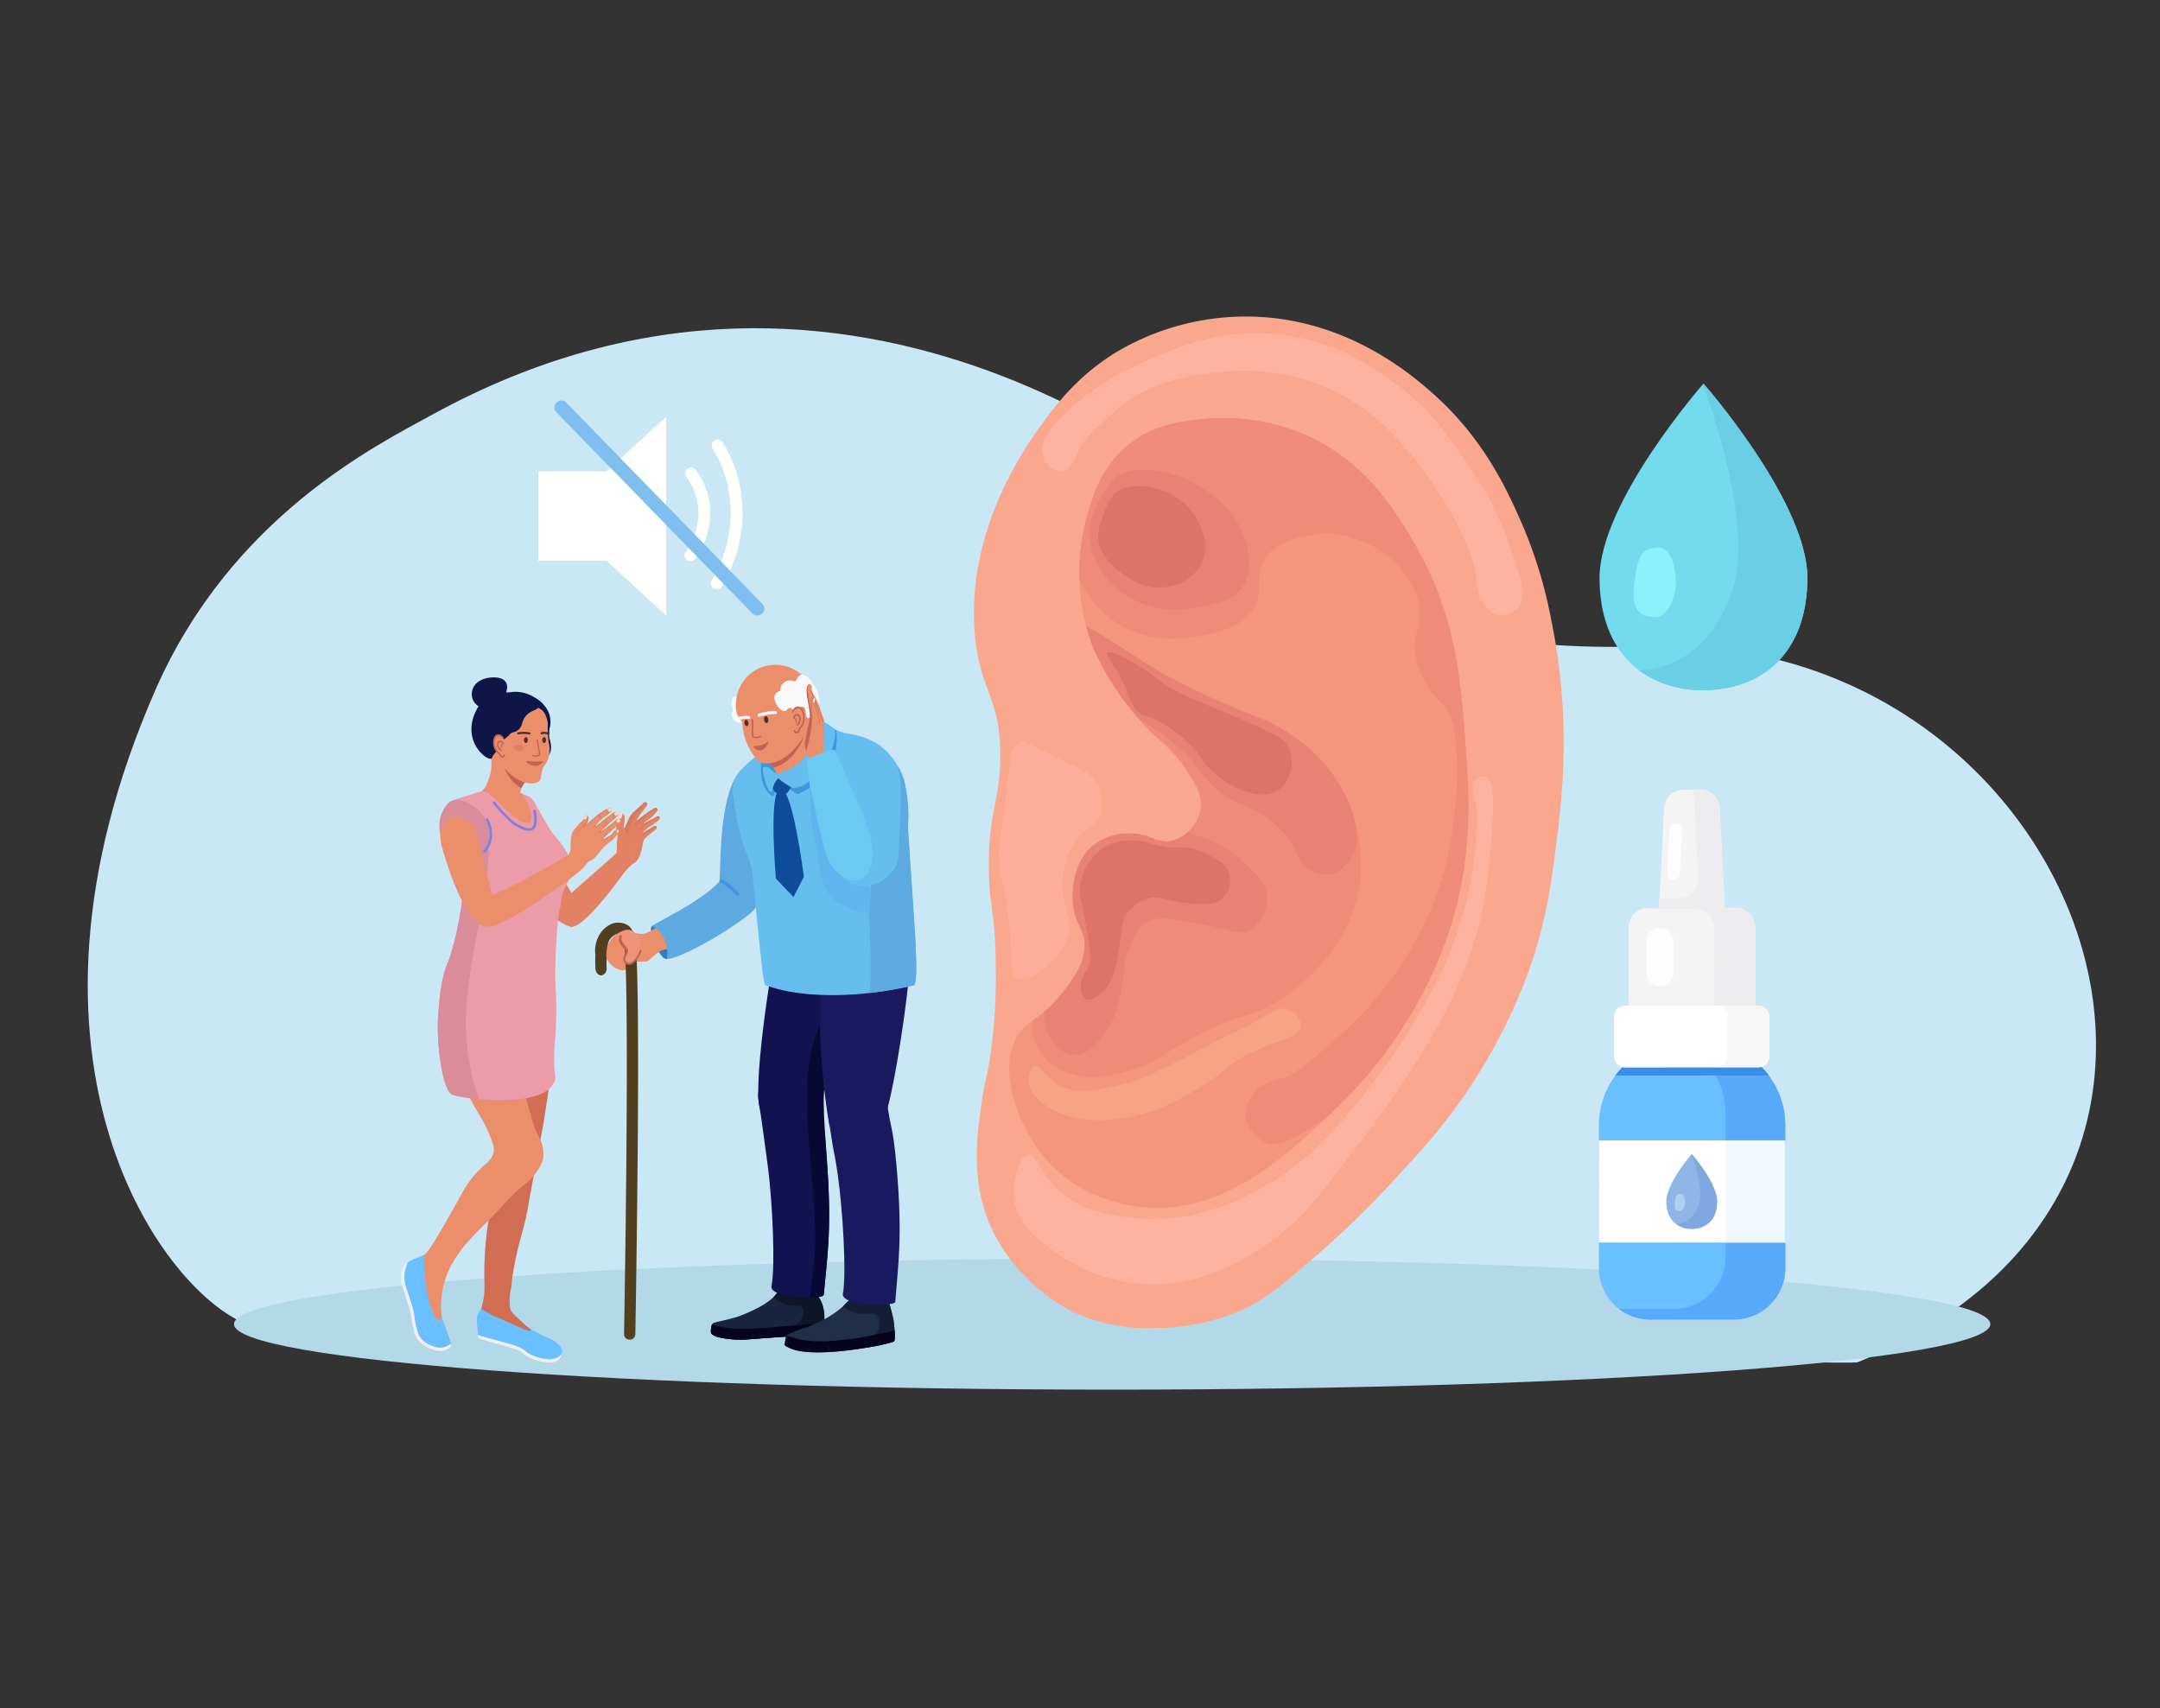 <svg xmlns="http://www.w3.org/2000/svg" xmlns:xlink="http://www.w3.org/1999/xlink" width="464" height="367" viewBox="0 0 464 367">
  <rect x="0" y="0" width="464" height="367" fill="#333333" stroke="none"/>
  <defs>
    <clipPath id="clip-path">
      <rect id="Rectángulo_345100" data-name="Rectángulo 345100" width="442.987" height="230.536" transform="translate(0 0)" fill="none"/>
    </clipPath>
  </defs>
  <g id="Grupo_1000161" data-name="Grupo 1000161" transform="translate(-741 12682)">
    <g id="Grupo_1000155" data-name="Grupo 1000155" transform="translate(691 -12613.999)">
      <g id="Grupo_999252" data-name="Grupo 999252" transform="translate(61 -0.001)" clip-path="url(#clip-path)">
        <path id="Trazado_702810" data-name="Trazado 702810" d="M772.3,86.454c-30.767,1.074-60.54-3.886-82.95-23.629-11.3-9.954-87.127-76.293-178.444-26.146-11.95,6.562-43.235,21.928-59.563,59.276-35.021,80.1,2.217,129.921,20.109,136.292,4.479,1.595,343.417,8.921,345.587,8.035,93.88-38.317,46.676-157.02-44.739-153.828" transform="translate(-429.009 -15.618)" fill="#cae7f5"/>
        <path id="Trazado_702820" data-name="Trazado 702820" d="M852,1459.215c-104.183,0-188.64,6.3-188.64,14.08s84.457,14.08,188.64,14.08,188.64-6.3,188.64-14.08-84.457-14.08-188.64-14.08" transform="translate(-624.093 -1256.839)" fill="#b3d9e8"/>
        <path id="Trazado_702830" data-name="Trazado 702830" d="M1815.1,94.454c.043-12.729-4.175-13.553-5.383-25.449-2.3-22.686,10.863-41.062,13.7-45.025,3.368-4.7,8.211-11.313,17.129-16.64A54.583,54.583,0,0,1,1867.954,0c21.116.024,35.429,12.483,39.642,16.15,11.535,10.042,16.61,21.62,19.576,28.385a97.646,97.646,0,0,1,6.362,21.044c4.286,20.847,2.282,37.712.979,47.962-1.079,8.483-2.254,17.29-6.362,28.385a118.793,118.793,0,0,1-11.745,23c-5.573,8.548-10.734,14.129-17.129,21.044a203.607,203.607,0,0,1-16.15,15.661c-7.54,6.539-11.426,9.858-17.129,12.235a46.37,46.37,0,0,1-17.129,3.426,39.3,39.3,0,0,1-18.108-3.426c-.813-.386-14.442-7.119-19.087-22.023-2.65-8.5-1.463-16.737-.489-23.491.649-4.5,1.178-5.052,1.958-10.767a123.409,123.409,0,0,0,.979-19.087c-.2-11.61-1.4-11.555-1.468-20.066-.1-12.357,2.414-14.163,2.447-23.981" transform="translate(-1611.232 0.001)" fill="#fba78d"/>
        <path id="Trazado_702831" data-name="Trazado 702831" d="M1905.341,241.118c.383-2.668-.881-4.793-2.447-7.341a31.555,31.555,0,0,0-6.852-7.83s-6.57-5.46-12.235-16.15c-7.065-13.333-3.892-27.422-3.426-29.364,1.133-4.719,3.069-12.785,10.277-18.108,5.224-3.858,10.721-4.43,15.171-4.894a44.485,44.485,0,0,1,22.023,3.426c12.929,5.671,19.319,16.319,23.491,23.491,8.757,15.053,9.818,29.071,10.767,41.6.9,11.848,1.906,25.171-3.426,41.6a95.1,95.1,0,0,1-24.47,38.173c-10.081,9.652-23.629,22.625-41.11,21.044-3.138-.284-12.741-1.61-20.066-9.3-7.3-7.665-11.545-20.817-6.852-27.9,2.258-3.406,5.051-3.091,9.788-9.3,2.194-2.874,4.208-5.585,4.4-9.3.214-4.042-1.974-4.548-2.447-9.3-.077-.774-.745-8.626,4.4-12.724a12.407,12.407,0,0,1,6.852-2.447c5.182-.394,6.676,2.49,10.278,1.468a8.711,8.711,0,0,0,5.873-6.852" transform="translate(-1658.407 -135.406)" fill="#f4967d"/>
        <path id="Trazado_702832" data-name="Trazado 702832" d="M1900.336,568.429a10.83,10.83,0,0,0,4.4,5.383c5.754,3.918,13.025,1.862,16.15.979,4.951-1.4,6.724-3.2,12.235-6.362,10.46-6.007,12.629-4.445,19.087-8.32,2.321-1.392,16.093-10.026,18.108-25.938.16-1.267,1.448-12.82-5.873-23a37.279,37.279,0,0,0-12.724-10.767c-2.671-1.442-2.713-1.057-9.3-3.915-3.384-1.469-8.551-3.725-14.193-6.852-4.813-2.668-5.468-3.473-11.745-7.341q-2.411-1.485-5.053-3.027a37.708,37.708,0,0,0,3.1,7.921c5.665,10.69,12.235,16.15,12.235,16.15a31.555,31.555,0,0,1,6.852,7.83c1.566,2.548,2.83,4.673,2.447,7.341a8.711,8.711,0,0,1-5.873,6.852c-3.6,1.022-5.1-1.862-10.277-1.468a12.409,12.409,0,0,0-6.852,2.447c-5.15,4.1-4.482,11.95-4.4,12.724.473,4.751,2.661,5.257,2.447,9.3-.2,3.714-2.211,6.424-4.4,9.3a26,26,0,0,1-6.692,6.314,9.546,9.546,0,0,0,.329,4.453" transform="translate(-1689.129 -412.798)" fill="#ef8c78"/>
        <path id="Trazado_702833" data-name="Trazado 702833" d="M2052.171,267.545c5.332-16.429,4.323-29.751,3.426-41.6-.949-12.528-2.01-26.547-10.767-41.6-4.172-7.173-10.563-17.82-23.491-23.491a44.482,44.482,0,0,0-22.023-3.426c-4.451.463-9.947,1.036-15.172,4.894-7.208,5.323-9.145,13.389-10.278,18.108a45.336,45.336,0,0,0-1.09,11.564,22.1,22.1,0,0,0,5.991,7.755c8.655,7.091,19.205,4.541,21.288,4.037,3.317-.8,8.094-1.957,10.277-5.872,2.087-3.745-.109-6.586,2.2-10.277,2.3-3.672,6.842-4.641,9.176-5.138,9.184-1.958,16.444,3.684,16.884,4.037,1,.8,7.485,6.174,7.341,13.213-.065,3.175-1.417,3.694-1.1,7.341a18.732,18.732,0,0,0,3.67,9.176c1.431,1.865,1.855,1.637,2.936,3.3,1.568,2.415,1.959,4.868,2.2,7.708a67.754,67.754,0,0,1,0,12.112c-.81,7.122-1.5,13.157-4.4,20.921a73.948,73.948,0,0,1-8.075,15.415,78.2,78.2,0,0,1-13.948,15.416c-5.564,4.88-8.346,7.321-11.378,8.075a9.837,9.837,0,0,0-4.771,2.2c-.175.161-3.073,2.9-2.569,6.24a7.864,7.864,0,0,0,4.037,5.139c2.587,1.478,7.605-1.054,13.59-5.572q.8-.764,1.576-1.506a95.1,95.1,0,0,0,24.47-38.173" transform="translate(-1751.893 -135.406)" fill="#ef8c78"/>
        <path id="Trazado_702834" data-name="Trazado 702834" d="M1918.443,841.614c.743,2.366,2.9,5.4,5.873,5.628,3.573.277,6.2-3.664,7.341-5.383,1.916-2.879,2.47-5.8,3.181-9.543.751-3.959.315-4.535,1.224-7.1.741-2.088,1.816-5.116,4.4-6.607.84-.484,2.432-1.146,9.788.245,7.838,1.482,9.382,2.868,11.745,1.713,2.685-1.313,4.286-4.86,3.915-7.83-.3-2.377-1.786-3.819-4.16-6.117a27.776,27.776,0,0,0-12.93-7.056,7.728,7.728,0,0,1-2.976,1.673c-3.6,1.022-5.1-1.862-10.277-1.468a12.407,12.407,0,0,0-6.852,2.447c-5.15,4.1-4.482,11.95-4.4,12.724.473,4.751,2.661,5.257,2.447,9.3-.2,3.714-2.211,6.424-4.4,9.3a26.3,26.3,0,0,1-4.226,4.482,8.561,8.561,0,0,0,.311,3.593" transform="translate(-1704.789 -688.676)" fill="#e88272"/>
        <path id="Trazado_702835" data-name="Trazado 702835" d="M2007.294,509.945a22.309,22.309,0,0,0,6.118,6.118c2.99,1.93,3.864,1.333,7.1,3.426a20.638,20.638,0,0,1,6.852,6.607c1.513,2.49,1.394,3.755,3.181,5.139a6.886,6.886,0,0,0,5.139,1.468s2.759-.527,4.894-4.4c1.045-1.9.935-4.676.144-7.836a31.416,31.416,0,0,0-4.549-9.294,37.278,37.278,0,0,0-12.724-10.767c-2.671-1.442-2.713-1.057-9.3-3.915-3.384-1.469-8.551-3.725-14.193-6.852-4.813-2.668-5.468-3.473-11.746-7.341q-2.411-1.485-5.053-3.027a37.694,37.694,0,0,0,3.095,7.921,64.56,64.56,0,0,0,8.1,11.919c7.156,4.321,10.862,8.05,12.944,10.838" transform="translate(-1760.85 -412.798)" fill="#e88272"/>
        <path id="Trazado_702836" data-name="Trazado 702836" d="M1974.485,827.787c-.866-4.4-1.11-4.732-.979-6.2a11.543,11.543,0,0,1,2.773-6.688,10.62,10.62,0,0,1,4.568-3.1,13.077,13.077,0,0,1,7.341,0,21.62,21.62,0,0,0,4.078.979c1.589.157,1.863-.076,3.263,0a13.564,13.564,0,0,1,5.873,1.794c2.1,1.158,3.488,1.922,4.078,3.589a5.471,5.471,0,0,1-1.305,5.547c-1.729,1.637-4.34,1.363-7.994.979-4.628-.486-5.336-1.606-7.83-.979a8.8,8.8,0,0,0-5.22,3.915c-.273.51-.365.843-.979,4.894a51.205,51.205,0,0,1-.979,5.873,10.866,10.866,0,0,1-2.773,5.383c-.5.473-2.326,2.215-3.589,1.632-1.11-.513-1.248-2.575-.979-3.915a7.09,7.09,0,0,1,1.305-2.61c.649-1.084,1.027-2.564-.652-11.093" transform="translate(-1752.511 -698.748)" fill="#dd7466"/>
        <path id="Trazado_702837" data-name="Trazado 702837" d="M2022.589,532.974c1.082.818,1.2.419,3.426,1.468a25.87,25.87,0,0,1,7.5,5.547c2.625,2.656,2.083,3.068,4.568,5.383a17.185,17.185,0,0,0,5.71,3.915c1.943.749,5.777,2.227,8.646.163,2.789-2.006,3.428-6.467,1.958-9.3-.534-1.028-1.377-1.9-7.178-4.568-3.97-1.826-5.385-2.249-9.3-3.915-5.549-2.363-8.323-3.545-10.441-5.057a54.1,54.1,0,0,0-6.525-4.568c-1.437-.805-4.776-2.676-5.384-1.958-.447.529,1.1,1.862,2.937,5.383,2.146,4.1,1.925,5.876,4.078,7.5" transform="translate(-1788.706 -447.817)" fill="#dd7466"/>
        <path id="Trazado_702838" data-name="Trazado 702838" d="M1994.372,238.84a17.545,17.545,0,0,0-2.937,3.915,16.173,16.173,0,0,0-2.61,7.341,14.4,14.4,0,0,0,1.958,7.994,17.42,17.42,0,0,0,7.83,7.178c5.962,2.942,11.612,1.845,14.193,1.305,3.553-.744,6.863-1.436,8.809-4.241,3.165-4.562.248-11.144-.163-12.072-4.929-11.123-21.757-15.96-27.08-11.419" transform="translate(-1765.709 -204.255)" fill="#e88272"/>
        <path id="Trazado_702839" data-name="Trazado 702839" d="M2005.36,264.526a13.2,13.2,0,0,0-2.284,4.4,12.709,12.709,0,0,0-1.142,4.731c.084,4.055,3.833,6.9,5.057,7.83,1.339,1.017,4.987,3.786,9.788,2.936.7-.123,5.148-.911,7.178-4.731,2.242-4.219-.034-9.187-2.121-11.746-4.444-5.448-13.4-6.55-16.477-3.426" transform="translate(-1777.023 -226.352)" fill="#dd7466"/>
        <path id="Trazado_702840" data-name="Trazado 702840" d="M1852.511,658.932c1.121-.519,1.84.172,9.054,3.671,5.438,2.637,6.554,2.983,7.586,4.649a8.531,8.531,0,0,1,.734,7.341c-1.025,2.617-2.768,2.388-4.894,5.139-3.3,4.272-3.008,9.886-2.936,11.256.237,4.529,1.974,5.365,1.224,8.809a12.13,12.13,0,0,1-3.426,5.873c-.359.371-4.983,5.149-7.586,3.915-2.027-.961-.889-4.648-1.958-13.7-.836-7.084-1.8-7.077-1.957-12.235-.084-2.7.175-2.844,1.468-13.214,1.107-8.88,1.17-10.8,2.692-11.5" transform="translate(-1644.729 -567.413)" fill="#ffaf99"/>
        <path id="Trazado_702841" data-name="Trazado 702841" d="M1871.347,804.1c1.067,4.917,5.012,7.778,8.564,10.277a36.7,36.7,0,0,0,17.619,6.852c16.22,1.633,28.761-8.863,32.79-12.235,3.937-3.295,8.089-8.8,16.395-19.821,6.582-8.731,10.082-14.389,11.012-15.906a120.4,120.4,0,0,0,9.3-17.374c5.506-13.1,6.125-22.6,6.851-33.769.287-4.406.334-9.146-1.468-9.788a2.4,2.4,0,0,0-2.447.979c-.86,1.216.011,2.853.489,5.139.284,1.358.189,3.189,0,6.852a86.471,86.471,0,0,1-2.937,16.884c-2.886,9.956-6.96,16.965-10.522,23a129.815,129.815,0,0,1-11.5,16.4c-4.714,5.734-8.319,10.119-14.437,14.682a53.354,53.354,0,0,1-15.171,8.32A41.23,41.23,0,0,1,1899,807.277c-4.547-.293-13.813-.891-19.576-7.341-2.971-3.325-3.525-6.541-5.139-6.362-2.057.228-3.969,5.764-2.936,10.522" transform="translate(-1664.299 -613.474)" fill="#ffb39f"/>
        <path id="Trazado_702842" data-name="Trazado 702842" d="M1915.306,51.154a5.791,5.791,0,0,0,1.958,3.671,3.417,3.417,0,0,0,2.447.734c1.8-.335,2.66-2.908,3.181-4.16,1.056-2.535,3.478-4.708,8.32-9.054,7.206-6.467,17.878-7.665,21.534-8.075a45.54,45.54,0,0,1,23.981,3.426c8.838,3.935,13.892,9.74,17.129,13.459,7.488,8.6,14.495,21.792,14.682,27.651a9.7,9.7,0,0,0,1.713,5.383,4.973,4.973,0,0,0,2.936,2.2,4.718,4.718,0,0,0,4.4-1.713c1.651-2.088.717-5.327,0-7.586-3.933-12.386-7.341-17.619-7.341-17.619-6.884-10.57-10.905-16.743-19.087-22.757-4.354-3.2-11.744-8.5-22.757-10.277-13.758-2.216-24.32,2.5-31.322,5.628-13.691,6.114-22.378,15.311-21.778,19.087" transform="translate(-1702.386 -22.28)" fill="#ffb39f"/>
        <path id="Trazado_702843" data-name="Trazado 702843" d="M1894.175,1087.822c.259,2.772,2.861,4.531,4.16,5.383,1.136.745,5.581,3.447,13.948,2.692,8.25-.745,14.355-4.313,18.6-6.852,6.029-3.608,5.311-4.65,10.767-7.341,6.216-3.067,10.763-3.5,11.012-5.873.16-1.531-1.53-3.257-3.181-3.67-1.791-.449-3.225.725-6.117,2.447-2.665,1.586-5.578,2.712-8.32,4.16-6.309,3.331-9.464,5-10.277,5.383-4.9,2.326-7.453,3.539-11.256,4.4-4.865,1.108-9.525,2.168-13.214-.245-2.555-1.671-3.607-4.329-4.894-3.915-.961.309-1.347,2.1-1.224,3.426" transform="translate(-1684.192 -923.383)" fill="#f9a385"/>
        <path id="Trazado_702844" data-name="Trazado 702844" d="M2799.3,1123.466l-3.838,0a17.975,17.975,0,0,0-18.094,17.746v2.7l0,4.25.013,24.083a11.046,11.046,0,0,0,11.131,10.892l17.8-.01a11.046,11.046,0,0,0,11.119-10.9l-.013-24.083,0-4.25v-2.7a17.976,17.976,0,0,0-18.114-17.726" transform="translate(-2444.914 -967.655)" fill="#69bfff"/>
        <path id="Trazado_702845" data-name="Trazado 702845" d="M2826.26,1123.466l-3.838,0h-.112a17.722,17.722,0,0,1,9.237,15.437v2.7l0,4.25.013,24.083a11.046,11.046,0,0,1-11.119,10.9l-11.776.006a11.2,11.2,0,0,0,6.806,2.289l17.8-.01a11.046,11.046,0,0,0,11.118-10.9l-.013-24.083,0-4.25v-2.7a17.976,17.976,0,0,0-18.114-17.726" transform="translate(-2471.875 -967.655)" fill="#58a9f9"/>
        <path id="Trazado_702846" data-name="Trazado 702846" d="M2880.149,765.354l-6.557,0a4.131,4.131,0,0,1-3.915-4.512l1.213-23.658a4.083,4.083,0,0,1,3.91-4.034l4.106,0a4.083,4.083,0,0,1,3.915,4.03l1.239,23.657a4.131,4.131,0,0,1-3.91,4.516" transform="translate(-2524.416 -631.472)" fill="#f4f4f4"/>
        <path id="Trazado_702847" data-name="Trazado 702847" d="M2884.059,760.837l-1.239-23.657a4.083,4.083,0,0,0-3.915-4.03h-1.69l.984,18.789a4.131,4.131,0,0,1-3.91,4.516l-4.388,0-.225,4.386a4.131,4.131,0,0,0,3.915,4.512l6.557,0a4.131,4.131,0,0,0,3.91-4.516" transform="translate(-2524.416 -631.471)" fill="#ededef"/>
        <path id="Trazado_702848" data-name="Trazado 702848" d="M2850.734,949.2l-27.2.015-.016-29.033a4.172,4.172,0,0,1,4.169-4.174l18.855-.01a4.172,4.172,0,0,1,4.174,4.169Z" transform="translate(-2484.667 -788.957)" fill="#f4f4f4"/>
        <path id="Trazado_702849" data-name="Trazado 702849" d="M2863.215,915.995l-18.855.01a4.159,4.159,0,0,0-1.485.274l11.542-.006a4.171,4.171,0,0,1,4.174,4.169l.016,28.76,8.8,0-.016-29.033a4.171,4.171,0,0,0-4.174-4.169" transform="translate(-2501.337 -788.957)" fill="#ededef"/>
        <path id="Trazado_702850" data-name="Trazado 702850" d="M2821.2,1123.466l-3.838,0a18.231,18.231,0,0,0-14.568,7.253l32.983-.018a18.231,18.231,0,0,0-14.577-7.238" transform="translate(-2466.811 -967.655)" fill="#388fe5"/>
        <path id="Trazado_702851" data-name="Trazado 702851" d="M2831.979,1080.794l-28.684.016a2.31,2.31,0,0,1-2.311-2.309l0-8.606a2.31,2.31,0,0,1,2.309-2.311l28.684-.016a2.31,2.31,0,0,1,2.311,2.309l0,8.606a2.31,2.31,0,0,1-2.309,2.311" transform="translate(-2465.252 -919.509)" fill="#fff"/>
        <path id="Trazado_702852" data-name="Trazado 702852" d="M2840.923,1067.568l-8.083,0a2.309,2.309,0,0,1,1.437,2.137l0,8.606a2.31,2.31,0,0,1-2.309,2.311l-20.6.011a2.3,2.3,0,0,0,.875.172l28.685-.016a2.31,2.31,0,0,0,2.309-2.311l0-8.606a2.31,2.31,0,0,0-2.312-2.309" transform="translate(-2474.203 -919.509)" fill="#f7f7f7"/>
        <path id="Trazado_702853" data-name="Trazado 702853" d="M2853.681,959.475h0a2.942,2.942,0,0,1-2.935-2.931l0-6.737a2.941,2.941,0,0,1,2.931-2.934h0a2.941,2.941,0,0,1,2.934,2.931l0,6.737a2.941,2.941,0,0,1-2.931,2.934" transform="translate(-2508.114 -815.553)" fill="#fdfdff"/>
        <path id="Trazado_702854" data-name="Trazado 702854" d="M2884.159,797.218h0a1.384,1.384,0,0,1-1.3-1.452l.5-9.31a1.38,1.38,0,1,1,2.756.149l-.5,9.31a1.384,1.384,0,0,1-1.453,1.3" transform="translate(-2535.771 -676.259)" fill="#fdfdff"/>
        <rect id="Rectángulo_345098" data-name="Rectángulo 345098" width="40.046" height="21.949" transform="translate(332.46 176.991)" fill="#fff"/>
        <rect id="Rectángulo_345099" data-name="Rectángulo 345099" width="12.825" height="21.949" transform="translate(359.681 176.983)" fill="#f0f8ff"/>
        <path id="Trazado_702855" data-name="Trazado 702855" d="M2892.8,1307.514c0,3.988-2.438,5.891-5.448,5.893s-5.453-1.9-5.455-5.887,5.446-10.2,5.446-10.2,5.455,6.2,5.457,10.19" transform="translate(-2534.947 -1117.401)" fill="#8eb7e8"/>
        <path id="Trazado_702856" data-name="Trazado 702856" d="M2900.132,1297.324l-.032.036c.657,1.8,2.65,7.738,1.525,10.9-.984,2.769-2.837,4.027-4.88,4.094a5.553,5.553,0,0,0,3.4,1.05c3.011,0,5.451-1.905,5.448-5.893s-5.457-10.19-5.457-10.19" transform="translate(-2547.736 -1117.401)" fill="#7fa8e2"/>
        <path id="Trazado_702857" data-name="Trazado 702857" d="M2895.841,1359.364c-.407.086-.832.025-1.027,1.752-.087.766-.229,1.9,1.115,1.874.642-.012,1.141-1.118,1.044-2.109-.129-1.316-.617-1.626-1.131-1.517" transform="translate(-2546.028 -1170.819)" fill="#add2f7"/>
        <path id="Trazado_702858" data-name="Trazado 702858" d="M2823.1,145.655c0,16.331-9.995,24.119-22.324,24.119s-22.324-7.788-22.324-24.119,22.324-41.74,22.324-41.74,22.324,25.408,22.324,41.74" transform="translate(-2445.846 -89.503)" fill="#72dbed"/>
        <path id="Trazado_702859" data-name="Trazado 702859" d="M2853.08,103.915l-.13.149c2.685,7.354,10.833,31.69,6.221,44.65-4.036,11.337-11.628,16.484-19.992,16.753a22.734,22.734,0,0,0,13.9,4.306c12.329,0,22.324-7.788,22.324-24.119s-22.324-41.74-22.324-41.74" transform="translate(-2498.154 -89.503)" fill="#6acee5"/>
        <path id="Trazado_702860" data-name="Trazado 702860" d="M2835.547,357.922c-1.667.351-3.4.1-4.21,7.173-.357,3.138-.944,7.78,4.56,7.677,2.63-.049,4.675-4.574,4.279-8.635-.525-5.389-2.521-6.659-4.629-6.215" transform="translate(-2491.213 -308.212)" fill="#8bf1fc"/>
        <path id="Trazado_702861" data-name="Trazado 702861" d="M1135.161,850.422c.576.185-.031-1.014.782,1.77.361,1.234,1.578,2.156,3.549,6.615.884,2,0,4.657-1.283,4.665-1.489.009-7.021-4.024-7.456-5.437-1.227-3.977,3.336-7.958,4.408-7.614" transform="translate(-1026.487 -732.39)" fill="#e28164"/>
        <path id="Trazado_702862" data-name="Trazado 702862" d="M1056.974,980.211c1.059,1.611.711,2.8.465,8.717-.349,8.413.279,7.855-.232,14.063-.318,3.855-.779,6.734-1.395,10.577-.39,2.434-.466,2.622-1.86,10.112-1.923,10.332-1.818,10.189-2.324,12.2-.8,3.171-1.375,4.793-2.092,8.484-1.1,5.685-.36,3.4-.93,5.928a11.782,11.782,0,0,0-.174,3.092,3.088,3.088,0,0,0,.362,1.447,6.165,6.165,0,0,0,1.188,1.24c.927.872.77.733.93.878a18.6,18.6,0,0,0,2.376,1.963,19.109,19.109,0,0,0,2.273,1.188,19.23,19.23,0,0,1,1.86.878c.749.476,1.9,1.2,1.963,2.325a2.155,2.155,0,0,1-.723,1.7,2.419,2.419,0,0,1-1.447.517,8.158,8.158,0,0,1-3.978-.672c-1.671-.727-1.332-1.076-3.048-1.808a33.738,33.738,0,0,0-3.255-1.033c-1.186-.346-1.78-.519-2.015-.568-1.661-.347-2.581-.864-2.893-.827-.2.024-.1-.259-.155-1.137-.147-2.4-.291-2.5-.155-3.254.086-.478.121-.306.517-1.7.231-.818.4-1.509.465-1.808a14.78,14.78,0,0,0,.31-3.565,72.07,72.07,0,0,1,.775-13.276c.564-2.925,1.2-4.119,1.5-7.594.094-1.1.115-2.007.155-3.771.089-3.985.01-7.006,0-7.387-.221-8.573.56-13.373.258-23.763-.327-11.252-1.5-14.311.775-15.962,2.725-1.982,8.359-.451,10.5,2.814" transform="translate(-949.931 -841.083)" fill="#d16d52"/>
        <path id="Trazado_702863" data-name="Trazado 702863" d="M933.409,995.92h0c-.524.641-1.039,18.315.17,20.477.655,1.171.473.645,2.346,3.654,2.641,4.244,2.059,3.771,4.227,7.291a29.067,29.067,0,0,1,2.867,6.31,3.493,3.493,0,0,1,.1,1.554,4.72,4.72,0,0,1-1.962,2.719,21.99,21.99,0,0,0-5.048,6.481c-1.042,1.864-6.5,11.843-7.762,12.738-1.223.864-1.907.579-3.166,1.743a5.215,5.215,0,0,0-1.647,2.575,6.013,6.013,0,0,0,.057,2.638,12.917,12.917,0,0,0,.951,2.311,31.124,31.124,0,0,1,.958,4.739,9.163,9.163,0,0,0,1.252,3.725,4.24,4.24,0,0,0,1.639,1.965c2.058,1.216,5.025,1.272,5.575.207.142-.275.075-.532-.507-2.2-.6-1.708-.9-2.563-1.054-2.947-1.11-2.7-.453-6.084-.188-7.451a18.95,18.95,0,0,1,2.805-6.641c1.53-2.508,3.832-4.82,8.372-9.343,2.02-2.012,3.764-4.339,6.04-6.056a12.817,12.817,0,0,0,3.394-3.712,6.626,6.626,0,0,0,.891-2.06,7.126,7.126,0,0,0-.873-4.685c-1.806-3.619-2.333-7.752-3.758-11.538-2.427-6.444-3.641-9.674-3.7-10.023-.419-2.555-1.519-9.264,2.144-13.877,1.042-1.312,2.05-1.927,1.837-2.49-.493-1.305-6.735-.184-12.6,1.16Z" transform="translate(-848.073 -855.67)" fill="#eb8e6c"/>
        <path id="Trazado_702864" data-name="Trazado 702864" d="M981.8,994.918c-2.084-1.885-3.333-12.632-2.561-18.64.171-1.328.419-12.634,6.887-14.676,4.705-1.485,9.735,2.36,14.2,2.3a3.714,3.714,0,0,1,2.671.812,2.659,2.659,0,0,1,.7,1.488,74.873,74.873,0,0,1,.562,16.371c-.9,10.04,1.1,8.246-.941,10.873-3.5,4.5-20.325,2.554-21.522,1.472" transform="translate(-895.971 -827.945)" fill="#ed9aa9"/>
        <path id="Trazado_702865" data-name="Trazado 702865" d="M1117.016,626.76c.154.106-.009.456-.05,2.466-.009.464-.014.7,0,.856.1,1.08,1.315,3.077-1.051,5.1-.3.26-5.837-.365-4.234-2.938,2.168-3.481,4.872-5.8,5.335-5.486" transform="translate(-1009.989 -539.811)" fill="#050d33"/>
        <path id="Trazado_702866" data-name="Trazado 702866" d="M1048.519,733.4c-.149.688,1.346,1.834,4.337,4.126a45.709,45.709,0,0,0,5.642,3.284c.7.375,1.206.637,1.558.421.884-.544-.032-3.623-.716-5.263a6.608,6.608,0,0,0-1.39-2.4,6.308,6.308,0,0,0-3.958-1.684c-2.072-.225-5.2.239-5.474,1.516" transform="translate(-955.828 -630.329)" fill="#eb8e6c"/>
        <path id="Trazado_702867" data-name="Trazado 702867" d="M1046.289,664.624c.348.82-1.074,1.454-1.476,3.288-.51,2.323,1.207,3.872.537,4.563-.769.793-3.5-.765-4.161-1.141-1.463-.834-7.772-1.646-6.1-2.577,2.475-1.382,2.362-1.949,3.151-4.2,1.118-3.191-.826-7.58-.233-7.558.76.028,3.01,5.014,4.729,6.283,1.528,1.128,3.184.464,3.557,1.342" transform="translate(-944.027 -565.881)" fill="#eb8e6c"/>
        <path id="Trazado_702868" data-name="Trazado 702868" d="M991.124,737.516s1.733-.577,3.6-1.133c1.893-.562,2.656-1.085,3.81-.618a9.779,9.779,0,0,1,1.905,1.648c2.41,2.323,2.693,2.493,3.192,2.987,1.677,1.656,3.422,2.129,4.016,1.905.677-.255.456-2.581-.464-4.325-.5-.953-.863-1.567-.978-1.751a3.448,3.448,0,0,1,2.4,1.454c.858,1.563,3.123,5.583,3.575,6.218,1.491,2.1,2.172,2.447,3.4,4.634a6.972,6.972,0,0,1,1.03,2.729,7.4,7.4,0,0,1-.669,3.81,17.13,17.13,0,0,0-.927,1.751,8.581,8.581,0,0,0-.515,2.214c-.271,2.182-.227.579-.721,4.377a148.612,148.612,0,0,0-.6,15.188s-24.395-2.791-23.757-4.266c2.15-4.971,5.8-19.672,3.4-28.481-1.05-3.846-3.078-6.748-1.7-8.342" transform="translate(-904.93 -633.567)" fill="#ed9aa9"/>
        <path id="Trazado_702869" data-name="Trazado 702869" d="M981.368,787.078c2.1-6.3,4.588-18.416,2.5-26.078-.947-3.468-2.689-6.169-2.01-7.835,2.788.788,5.661,2.241,7.256,4.932.541.913,1.7,3.26-.249,15.807-.9,5.823-1.269,6.048-2.116,11.078-1.271,7.545-2.412,14.645-1.12,23.026a49.458,49.458,0,0,0,2.22,8.839c-3.141-.272-5.607-.775-6.039-1.165-2.084-1.884-3.333-12.632-2.561-18.64.111-.864.255-5.952,2.124-9.965" transform="translate(-895.971 -648.71)" fill="#db8c9b"/>
        <path id="Trazado_702870" data-name="Trazado 702870" d="M982.841,771.857a10.878,10.878,0,0,0,.475,4.747c.117.342,4.383,16.286,9.618,16.517,1.139.05,1.548-1.556,1.355-4.592a10.625,10.625,0,0,0-.472-2.723c-1.208-4.944-1.491-5.61-1.524-5.755a60.609,60.609,0,0,1-1.508-7.566,3.8,3.8,0,0,0-.335-1.756c-.849-1.6-3.332-2.5-5.472-1.919-1.5.41-1.8,1.414-2.137,3.048" transform="translate(-899.189 -662.031)" fill="#eb8e6c"/>
        <path id="Trazado_702871" data-name="Trazado 702871" d="M1081.519,684.9c.542-1.334,1.569-1.9,1.267-2.616-.372-.878-2.028-.214-3.557-1.342-1.58-1.166-1.485-3.111-2.049-3.44a9.877,9.877,0,0,0,2.519,5.923,8.864,8.864,0,0,0,1.82,1.475" transform="translate(-980.524 -583.536)" fill="#c36252"/>
        <path id="Trazado_702872" data-name="Trazado 702872" d="M1078.21,600.507a16.443,16.443,0,0,1,0,2.315,24.144,24.144,0,0,0,.151,2.986,14.668,14.668,0,0,1,.268,1.812,6.8,6.8,0,0,1-.537,2.55c-.443,1.068-.672.9-1.007,1.812-.469,1.281-.123,1.9-.671,2.483a2.191,2.191,0,0,1-1.543.537c-2.756.145-5.184-2.408-5.5-2.751a9.383,9.383,0,0,1-2.617-5.905c-.02-.391-.168-4.631,3.02-7.18a6.008,6.008,0,0,1,4.362-1.544c1.742.184,3.634,1.331,4.077,2.886" transform="translate(-971.535 -514.716)" fill="#eb8e6c"/>
        <path id="Trazado_702873" data-name="Trazado 702873" d="M1077.608,584.539a3.3,3.3,0,0,1,2.013.805,3.637,3.637,0,0,1,.805,1.409,12.86,12.86,0,0,1,.6,2.751,5.306,5.306,0,0,0-.134-3.825,6.578,6.578,0,0,0-2.886-3.087,7.7,7.7,0,0,0-4.362-1.275c-1.937.056-4.019.9-3.959,1.409.1.849,6.307,1.649,7.918,1.812" transform="translate(-974.07 -500.693)" fill="#0e1647"/>
        <path id="Trazado_702874" data-name="Trazado 702874" d="M1042.308,582.754a10.618,10.618,0,0,0-3.02-1.141c-1.165-.113-4.051-1.025-6.375,2.483-5.088,7.68,2.223,12.816,2.631,11.5.348-1.124,1.706-1.716,2.177-3.027s.974-1.231,1.568-1.962c.545-.671,1.061-.344,1.879-1.007,1.037-.84.616-1.7,1.543-2.885,1.14-1.46,2.669-1.31,2.684-2.013.011-.494-1.022-.984-3.087-1.946" transform="translate(-940.85 -500.787)" fill="#0e1647"/>
        <path id="Trazado_702875" data-name="Trazado 702875" d="M981.717,756.5a8.568,8.568,0,0,1,0-3.406,8.671,8.671,0,0,1,.65-1.713,5.6,5.6,0,0,1,.637-1.016,3.917,3.917,0,0,1,.721-.721,2.9,2.9,0,0,1,2.008-.36,7.767,7.767,0,0,1,5.355,3.553,6.145,6.145,0,0,1,1.184,3.141c.184,3.507-1.147,4.676-1.671,4.513-.234-.073-.411-1.5-.6-2.7a8.659,8.659,0,0,0-2.071-3.97c-1.041-1.036-5.369-2.662-6.216,2.676" transform="translate(-898.154 -645.332)" fill="#db8c9b"/>
        <path id="Trazado_702876" data-name="Trazado 702876" d="M1065.767,647.213c.628-.177,1.232.606,1.264.647.892,1.186.447,3.561-.292,3.777-.665.194-1.891-1.262-1.847-2.7.018-.6.27-1.556.875-1.726" transform="translate(-969.938 -557.43)" fill="#eb8e6c"/>
        <path id="Trazado_702877" data-name="Trazado 702877" d="M1076.568,670.413a.538.538,0,0,1,.044.048l-.044-.048" transform="translate(-979.996 -577.435)" fill="#c36252"/>
        <path id="Trazado_702878" data-name="Trazado 702878" d="M1071.534,656.981a.793.793,0,0,1,.5.536.165.165,0,0,1-.118.217.146.146,0,0,1-.157-.11.486.486,0,0,0-.3-.33.436.436,0,0,0-.471.2.871.871,0,0,0,.056.715,1.935,1.935,0,0,0,.34.525c-.076-.083-.133-.146,0,.005l.06.066.058.064c.267.293.035.321.013.321-.2,0-.408-.263-.52-.431a1.508,1.508,0,0,1-.256-1.44.715.715,0,0,1,.792-.338" transform="translate(-974.89 -565.843)" fill="#c36252"/>
        <path id="Trazado_702879" data-name="Trazado 702879" d="M1076.063,669.86l-.06-.066,0,0,.079.087-.015-.016" transform="translate(-979.506 -576.897)" fill="#c36252"/>
        <path id="Trazado_702880" data-name="Trazado 702880" d="M1064.992,648.04a2.758,2.758,0,0,0-.106,1.556,2.788,2.788,0,0,0,1.215,1.968l.005.014c.072.186.262.681.745.681h0c.371,0,.465-.28.5-.517a.158.158,0,0,0-.135-.185h0a.152.152,0,0,0-.154.141c-.026.2-.078.237-.206.237h0c-.256,0-.381-.233-.477-.485-.036-.093-.066-.173-.157-.188-.294-.05-.862-.8-1.046-1.736a2.4,2.4,0,0,1,.088-1.357.9.9,0,0,1,.347-.488.691.691,0,0,1,.532-.04,1.147,1.147,0,0,1,.664.549.136.136,0,0,0,.189.052.171.171,0,0,0,.054-.231,1.441,1.441,0,0,0-.841-.685.949.949,0,0,0-.732.068,1.2,1.2,0,0,0-.479.645m1.181,3.543h0Z" transform="translate(-969.88 -557.512)" fill="#c36252"/>
        <path id="Trazado_702881" data-name="Trazado 702881" d="M1077.273,661.918c.02.047-.126.108-.235.288-.21.347-.063.778-.121.791s-.15-.223-.162-.477a.673.673,0,0,1,.13-.5c.139-.144.366-.154.389-.1" transform="translate(-980.154 -570.091)" fill="#c36252"/>
        <path id="Trazado_702882" data-name="Trazado 702882" d="M1102.132,643.4a6.831,6.831,0,0,1,2.495,0,.226.226,0,0,1-.079.444,6.382,6.382,0,0,0-2.337,0,.224.224,0,0,1-.259-.173.227.227,0,0,1,.181-.271" transform="translate(-1001.854 -554.065)" fill="#49302a"/>
        <path id="Trazado_702883" data-name="Trazado 702883" d="M1139.813,643.4a2.12,2.12,0,0,0-.841-.109,2.162,2.162,0,0,0-.529.109c-.069.023-.114.146-.1.271s.077.2.142.173a2.027,2.027,0,0,1,.5-.1,1.979,1.979,0,0,1,.788.1c.065.022.128-.055.142-.173s-.03-.248-.1-.271" transform="translate(-1033.202 -554.065)" fill="#49302a"/>
        <path id="Trazado_702884" data-name="Trazado 702884" d="M1125.047,658.147a.143.143,0,0,1,.168-.1c.632.116,1.065.067,1.227-.142.132-.17.074-.429-.041-.943-.042-.185-.088-.395-.136-.643a14.012,14.012,0,0,1-.21-1.572.135.135,0,0,1,.137-.138.144.144,0,0,1,.153.125,13.846,13.846,0,0,0,.206,1.545c.047.245.094.453.135.636.128.57.2.884-.005,1.146a1.255,1.255,0,0,1-1.169.3q-.164-.017-.348-.051a.137.137,0,0,1-.118-.16Z" transform="translate(-1021.748 -563.822)" fill="#c36252"/>
        <path id="Trazado_702885" data-name="Trazado 702885" d="M1112.914,651.429c.228,0,.412.288.412.643s-.185.643-.412.643-.412-.288-.412-.643.185-.643.412-.643" transform="translate(-1010.946 -561.084)" fill="#49302a"/>
        <path id="Trazado_702886" data-name="Trazado 702886" d="M1141.214,651.429c.228,0,.412.288.412.643s-.185.643-.412.643-.412-.288-.412-.643.185-.643.412-.643" transform="translate(-1035.321 -561.084)" fill="#49302a"/>
        <path id="Trazado_702887" data-name="Trazado 702887" d="M1116.434,688.482l.784.076a9.344,9.344,0,0,0,1.817,0l.417-.041c.181-.018.317.117.234.233a1.851,1.851,0,0,1-1.559.751,2.732,2.732,0,0,1-1.925-.787c-.078-.116.053-.247.232-.23" transform="translate(-1014.113 -592.996)" fill="#c36252"/>
        <path id="Trazado_702888" data-name="Trazado 702888" d="M1098.054,663.246c.595.076,1.038.439.991.81s-.568.612-1.162.536-1.038-.439-.991-.81.568-.612,1.162-.536" transform="translate(-997.498 -571.25)" fill="#dd8064"/>
        <path id="Trazado_702889" data-name="Trazado 702889" d="M1072.021,757.274a4.139,4.139,0,0,1-1.1-.178,8.348,8.348,0,0,1-3.54-2.229,31.809,31.809,0,0,1-3.169-3.485.271.271,0,0,1,.049-.381h0a.27.27,0,0,1,.378.048,31.264,31.264,0,0,0,3.114,3.424,7.774,7.774,0,0,0,3.316,2.1c.925.262,1.274.13,1.359.083.684-.376.847-1.832.416-3.587a.27.27,0,0,1,.191-.325h0a.271.271,0,0,1,.335.2c.5,2.05.245,3.679-.682,4.188a1.4,1.4,0,0,1-.671.141" transform="translate(-969.308 -646.798)" fill="#7f7fe2"/>
        <path id="Trazado_702890" data-name="Trazado 702890" d="M1049.442,784.375a4.927,4.927,0,0,0,1.246-3.828,6.037,6.037,0,0,0-.736-2.6.271.271,0,1,1,.477-.256,6.577,6.577,0,0,1,.8,2.827,5.441,5.441,0,0,1-1.4,4.23c-.316.324-.666-.092-.387-.378" transform="translate(-956.544 -669.715)" fill="#7f7fe2"/>
        <path id="Trazado_702891" data-name="Trazado 702891" d="M931.219,1467.751c-.807.508-2.1-2.826-2.766-6.314a50.009,50.009,0,0,1-.624-7.8c-1.107.71-4.5,1.14-4.749,3.713a9.089,9.089,0,0,0,1.134,5.427,31.144,31.144,0,0,1,.958,4.739c.478,2.32.615,2.89,1.206,3.861a4.334,4.334,0,0,0,1.684,1.83c2.058,1.217,5.025,1.272,5.575.207.142-.275.075-.532-.507-2.2-.6-1.708-.9-2.562-1.053-2.947a8.234,8.234,0,0,1-.528-2.061c-.069.85-.151,1.43-.33,1.543" transform="translate(-847.749 -1252.032)" fill="#69bfff"/>
        <path id="Trazado_702892" data-name="Trazado 702892" d="M1057.713,1546.451c-.07-1.161-1.258-1.916-2.034-2.409a19.869,19.869,0,0,0-1.927-.91,19.8,19.8,0,0,1-2.355-1.231c-.122-.08-.238-.159-.352-.241a.059.059,0,0,0-.092.059.266.266,0,0,1-.037.235c-.4.449-2.476-.855-8.038-3.178-.83-.347-2.495-1.527-2.58-1.434a4.256,4.256,0,0,0-.892,1.775c-.141.778.008.889.161,3.372.056.91-.036,1.1.161,1.178a17.338,17.338,0,0,0,3,.857c.244.051.858.23,2.088.589a34.941,34.941,0,0,1,3.372,1.07c1.778.759,1.427,1.12,3.158,1.874a8.452,8.452,0,0,0,4.122.7,2.506,2.506,0,0,0,1.5-.535,2.232,2.232,0,0,0,.749-1.766" transform="translate(-947.939 -1324.127)" fill="#69bfff"/>
        <path id="Trazado_702893" data-name="Trazado 702893" d="M930.591,1484.408a5.634,5.634,0,0,1-1.955-.423,5.889,5.889,0,0,1-3.065-2.215,7.222,7.222,0,0,1-.814-2.224,15.5,15.5,0,0,1-.431-2.179,16.6,16.6,0,0,0-.339-1.845c-.142-.59-.393-1.361-.892-2.9-.151-.465-.275-.837-.379-1.147a9.192,9.192,0,0,1-.54-2.042,7.771,7.771,0,0,1,.145-2.614c.045-.2.739-1.352,1.221-1.426,0,0-.475,1.4-.517,1.588a7.057,7.057,0,0,0-.132,2.368,8.618,8.618,0,0,0,.508,1.9c.1.312.229.685.379,1.146.507,1.561.761,2.342.91,2.958a17.245,17.245,0,0,1,.352,1.916,14.694,14.694,0,0,0,.413,2.089,6.84,6.84,0,0,0,.719,2.015,5.149,5.149,0,0,0,2.708,1.934,3.874,3.874,0,0,0,2.527.264,3.052,3.052,0,0,0,.7-.307c.159-.094.614-.428.724-.279,0,0,.361.481-.356.9a3.876,3.876,0,0,1-.865.378,3.6,3.6,0,0,1-1.021.146" transform="translate(-846.973 -1262.162)" fill="#f0f0f2"/>
        <path id="Trazado_702894" data-name="Trazado 702894" d="M1056.494,1583.431a6.946,6.946,0,0,1-1.086-.1,10.014,10.014,0,0,1-3.733-1.217,5.783,5.783,0,0,1-.875-.611,4.328,4.328,0,0,0-.828-.555,11.841,11.841,0,0,0-2.457-.874c-1.978-.585-3.581-1.01-4.184-1.17-.455-.12-1-.283-1.489-.427-.2-.06-.526-.2-.684-.241-.188-.054-.143-.765-.143-.765.161.046.829.254,1.032.314.48.142,1.024.3,1.469.421.606.161,2.217.587,4.2,1.176a12.267,12.267,0,0,1,2.594.93,5.025,5.025,0,0,1,.944.634,5.062,5.062,0,0,0,.78.545,9.257,9.257,0,0,0,3.483,1.128,3.382,3.382,0,0,0,1.6.01,3.164,3.164,0,0,0,2.023-1.21,2.611,2.611,0,0,1-.611,1.265,2.528,2.528,0,0,1-1.21.637,2.835,2.835,0,0,1-.831.113" transform="translate(-949.369 -1358.692)" fill="#f0f0f2"/>
        <path id="Trazado_702895" data-name="Trazado 702895" d="M1038.638,563.068c.279-.547.995-1.951.345-3.021-.732-1.2-2.642-1.074-3.193-1.036-.333.023-3.028.249-3.884,2.33a3.272,3.272,0,0,0,0,2.5,3.432,3.432,0,0,0,3.021,1.9c2.314.065,3.56-2.379,3.711-2.675" transform="translate(-941.31 -481.463)" fill="#0e1647"/>
        <path id="Trazado_702896" data-name="Trazado 702896" d="M1069.338,836.72c.009-.015-2.848-1.375-3.6-2.312-.076.074-13.645,7.9-17.075,8.783-2.306.593-1.654,6.226.164,6.525,2.682.441,19.554-11.393,20.509-13" transform="translate(-954.689 -718.686)" fill="#eb8e6c"/>
        <path id="Trazado_702897" data-name="Trazado 702897" d="M1265.847,757.55c-.108-.111-.3-.077-.41-.056-.342.065-.484.251-.844.5-.3.205-.255.118-.816.447a8.545,8.545,0,0,1-.854.519c-.031-.038.333-.406.591-.635.106-.094.2-.172.393-.348.156-.144.973-.641,1.19-.8.236-.178.248-.209.448-.364.438-.341.506-.289.707-.5.107-.114.39-.418.3-.7a.4.4,0,0,0-.277-.263c-.168-.035-.316.088-.443.182a8.406,8.406,0,0,1-.963.508c-.687.38-.588.3-.973.526-.439.254-.684.422-.713.385s.2-.266.227-.3a2.986,2.986,0,0,1,.512-.4c.2-.132.4-.267.6-.425a8.012,8.012,0,0,0,.645-.607c.219-.218.354-.362.469-.492.42-.471.443-.587.446-.666a.531.531,0,0,0-.326-.52c-.137-.031-.23.064-.565.279s-.225.111-.668.387c-.1.061-.394.246-.864.583-.557.4-.914.654-1.36,1.038a6.1,6.1,0,0,1-.7.532,6.887,6.887,0,0,1,.811-1.4c.1-.113.923-1.225,1.142-1.5.207-.259.317-.378.334-.587a.527.527,0,0,0-.154-.452.431.431,0,0,0-.309-.071c-.266.034-.422.277-.569.462-.1.12.014-.037-.9.774-.662.59-.994.886-1.131,1.043a5.345,5.345,0,0,0-.9,1.35c-.089.2-.1.269-.271.643-.205.46-.33.685-.452.94a8.63,8.63,0,0,0-.5,1.333c-.389,1.3-.083,1.416-.428,2.249s-.742.92-.739,1.482a2.082,2.082,0,0,0,.763,1.353c.671.721,2.034,1.751,2.8,1.393,1.543-.72,1.9-4.536,1.948-4.636a2.671,2.671,0,0,1,.315-.55c.193-.237,1.81-1.526,2.081-1.743.375-.3.428-.422.451-.5.01-.034.077-.268-.045-.394" transform="translate(-1135.862 -648.007)" fill="#e28164"/>
        <path id="Trazado_702898" data-name="Trazado 702898" d="M1288.553,760.919c-.137-.031-.23.064-.565.279s-.225.111-.668.387c-.1.061-.394.246-.864.583-.557.4-.913.654-1.36,1.038a6.534,6.534,0,0,1-.673.516c-.031.061-.06.114-.087.159-.153.254-.273.341-.315.562-.029.153-.026.395.079.441s.288-.148.629-.5c.253-.261.518-.511.773-.771.3-.3.7-.637,1.506-1.3.217-.179.838-.632.838-.632.261-.225.479-.443.688-.382a.32.32,0,0,1,.182.148.4.4,0,0,1,0,.32c.15-.2.161-.272.163-.327a.53.53,0,0,0-.326-.52" transform="translate(-1158.665 -655.384)" fill="#d8795b"/>
        <path id="Trazado_702899" data-name="Trazado 702899" d="M1295.276,773.932c-.168-.035-.316.088-.443.182a8.407,8.407,0,0,1-.963.508c-.687.38-.588.3-.973.525-.44.255-.684.422-.714.386-.007-.009,0-.028.015-.053a1.353,1.353,0,0,0-.133.194,1.607,1.607,0,0,1-.207.324c-.3.349-.616.37-.652.609a.257.257,0,0,0,.09.256c.138.07.374-.181.782-.558.223-.207.589-.544.96-.828a15.315,15.315,0,0,1,2.1-1.247.232.232,0,0,1,.211.06.282.282,0,0,1,.029.241,1.318,1.318,0,0,1-.369.553.943.943,0,0,0,.243-.193c.107-.114.39-.418.3-.7a.4.4,0,0,0-.277-.263" transform="translate(-1164.863 -666.592)" fill="#d8795b"/>
        <path id="Trazado_702900" data-name="Trazado 702900" d="M1271.45,752.424a.432.432,0,0,0-.309-.071c-.266.034-.422.277-.569.462-.1.12.014-.037-.9.774-.662.591-.994.886-1.132,1.043a5.344,5.344,0,0,0-.9,1.35c-.089.2-.1.269-.271.643-.205.46-.33.685-.452.94a8.056,8.056,0,0,0-.423,1.085,5.821,5.821,0,0,1,.413.739c.148.317.226.558.316.549s.105-.28.2-.743a6.383,6.383,0,0,1,.526-1.613,4.2,4.2,0,0,0,.267-.57c.114-.315.068-.333.173-.654a1.792,1.792,0,0,1,.578-.96.663.663,0,0,0,.14-.1.787.787,0,0,0,.208-.393c.075-.258.329-.481.838-.927.214-.188.206-.155.315-.267a5.213,5.213,0,0,0,.545-.7c.109-.167.177-.285.3-.295a.24.24,0,0,1,.2.087.346.346,0,0,1,.013.318.56.56,0,0,0,.079-.246.527.527,0,0,0-.154-.452" transform="translate(-1143.584 -648.007)" fill="#d8795b"/>
        <path id="Trazado_702901" data-name="Trazado 702901" d="M1298.826,789.376c-.108-.111-.3-.077-.41-.056-.342.065-.484.251-.844.5-.3.205-.255.118-.816.447a8.515,8.515,0,0,1-.854.519.5.5,0,0,0-.08.282c.04.283.119.5.2.526.065.02.13-.063.456-.435a2.367,2.367,0,0,1,.422-.436c.207-.138.255-.075.478-.215s.175-.2.47-.428a2.524,2.524,0,0,1,.724-.449.217.217,0,0,1,.143.058c.059.065.017.212-.06.373a.652.652,0,0,0,.211-.294c.01-.034.077-.268-.046-.394" transform="translate(-1168.841 -679.832)" fill="#d8795b"/>
        <path id="Trazado_702902" data-name="Trazado 702902" d="M1255.024,833.462l-.037.023a5.286,5.286,0,0,0,.373.523,5.382,5.382,0,0,0,1.3,1.151l.024-.037a5.336,5.336,0,0,1-1.284-1.142,5.247,5.247,0,0,1-.37-.519" transform="translate(-1133.669 -717.871)" fill="#1e0502"/>
        <path id="Trazado_702903" data-name="Trazado 702903" d="M1253.829,836.661l-.037.024a4.633,4.633,0,0,0,1.1,1.166l.026-.036a4.6,4.6,0,0,1-1.092-1.155" transform="translate(-1132.641 -720.626)" fill="#1e0502"/>
        <path id="Trazado_702904" data-name="Trazado 702904" d="M1258.547,775.677c-.124-.191-.236-.307-.513-.735a4.109,4.109,0,0,1-.369-.658c-.109-.255-.064-.239-.188-.562-.173-.453-.286-.551-.3-.83a2.279,2.279,0,0,1,.056-.41c.06-.411.036-.4.108-1.077a1.724,1.724,0,0,0,.024-.612.989.989,0,0,0-.326-.52.3.3,0,0,0-.226-.1c-.126.026-.181.214-.218.324-.009.026-.191.366-.555,1.048-.258.483-.328.546-.366.778-.015.093,0,.088-.03.493-.032.506-.047.494-.043.648a5.214,5.214,0,0,0,.12.734c.1.494.113.495.13.671a4.938,4.938,0,0,1-.008.713c-.019.473-.028.71-.028.8a3.649,3.649,0,0,0,.12,1.128,2.367,2.367,0,0,0,.313.675,1.861,1.861,0,0,0,1.287.89,1.469,1.469,0,0,0,1.133-.348,1.947,1.947,0,0,0,.333-1.675,3.057,3.057,0,0,0-.452-1.373" transform="translate(-1134.197 -663.359)" fill="#fba78d"/>
        <path id="Trazado_702905" data-name="Trazado 702905" d="M1189.049,778.616a2.13,2.13,0,0,0,.233-1.565,3.057,3.057,0,0,0-.452-1.373c-.124-.191-.236-.307-.513-.735a4.1,4.1,0,0,1-.369-.658c-.109-.255-.064-.239-.188-.562-.173-.453-.286-.551-.3-.83a2.278,2.278,0,0,1,.056-.41c.06-.411.036-.4.108-1.077a1.718,1.718,0,0,0,.024-.612.985.985,0,0,0-.326-.52.3.3,0,0,0-.226-.1c-.126.026-.181.214-.218.324-.009.026-.191.367-.556,1.048-.258.483-.328.546-.366.778-.015.093,0,.088-.03.493-.032.506-.047.494-.043.648a5.21,5.21,0,0,0,.12.735c.1.494.114.494.13.671a4.922,4.922,0,0,1-.008.713c-.163.416-.12,2.843-.18,2.959-.206.394-11.164,9.811-11.234,10.073-.253.941.392,5.712,1.491,5.824,2.745.281,10.1-9.906,10.868-10.95a11.884,11.884,0,0,1,2.645-2.763c.475-.292.03-1.3-.667-2.113" transform="translate(-1064.481 -663.36)" fill="#e28164"/>
        <path id="Trazado_702906" data-name="Trazado 702906" d="M1308.989,798.386l-.069-.1a.026.026,0,0,0-.035-.007h0a.025.025,0,0,0-.007.035l.069.1a.025.025,0,0,0,.035.007h0a.025.025,0,0,0,.007-.035" transform="translate(-1180.083 -687.562)" fill="#ef8c78"/>
        <path id="Trazado_702907" data-name="Trazado 702907" d="M1272.842,804.466c0-.009,0-.019,0-.03s0-.011,0-.016,0-.011,0-.017c0-.048.005-.106,0-.172,0-.017,0-.034,0-.051s0-.036,0-.054v-.057c0-.01,0-.02,0-.03s0-.02,0-.03,0-.041,0-.063,0-.043-.006-.065c0-.044-.01-.089-.016-.136-.013-.093-.031-.191-.055-.291a2.712,2.712,0,0,0-.093-.3l-.015-.038c0-.013-.01-.026-.015-.038l-.015-.037,0-.009,0-.01-.008-.019q-.033-.075-.071-.149c-.05-.1-.1-.193-.157-.286s-.108-.184-.161-.271l-.153-.252-.138-.225c-.086-.139-.159-.254-.211-.335l-.081-.126-.106.071.086.122c.054.078.131.19.222.325l.146.219.162.245c.056.085.113.174.17.264s.114.183.166.277c.026.047.051.095.075.143l.009.018,0,.009,0,.009.017.037c.006.012.011.025.016.037l.015.036a2.754,2.754,0,0,1,.1.295c.027.1.048.194.065.285.007.046.016.091.021.134,0,.022.005.043.008.064s0,.042.006.062l0,.03c0,.01,0,.02,0,.029s0,.039,0,.057,0,.037,0,.054,0,.035,0,.051c0,.066,0,.124,0,.172v.017c0,.006,0,.011,0,.016s0,.021,0,.03,0,.034,0,.047,0,.039,0,.039,0-.014,0-.039,0-.028,0-.047" transform="translate(-1147.921 -690.216)" fill="#d8795b"/>
        <path id="Trazado_702908" data-name="Trazado 702908" d="M1260.442,769.556c-.021-.133-.1-.292-.2-.292-.049,0-.086.044-.142.124a2.474,2.474,0,0,0-.305.59c-.085.253-.127.38-.072.444s.228.065.334.018c.17-.076.228-.255.337-.586a.6.6,0,0,0,.045-.3" transform="translate(-1137.73 -662.576)" fill="#f4e0df"/>
        <path id="Trazado_702909" data-name="Trazado 702909" d="M1177.967,776.535c.3-.448,2.845-1.912,3.433-2.719a2.676,2.676,0,0,1,.485-.55,2.776,2.776,0,0,1,.727-.407,4.72,4.72,0,0,0,1.34-1.255c.5-.57.429-.582.9-1.1a11.975,11.975,0,0,1,1.046-1.027c.563-.485.669-.475,1.24-.994a8.046,8.046,0,0,0,.752-.8c.052-.063.189-.3.465-.771a.433.433,0,0,0,.084-.317.4.4,0,0,0-.342-.28.464.464,0,0,0-.273.068,1.6,1.6,0,0,0-.54.507l-.391.505c-.235.256-.344.234-1.082.676-.413.247-.666.426-.715.372-.014-.015-.009-.048.039-.146a1.713,1.713,0,0,1,.352-.492c.241-.213.457-.454.7-.661.039-.032.422-.381,1.188-1.078,1.41-1.282.336-.336.672-.64a2.118,2.118,0,0,0,.528-.605.629.629,0,0,0,.115-.528.5.5,0,0,0-.507-.275.661.661,0,0,0-.388.273c-.241.266-.545.466-.8.715-.117.112-.488.382-1.225.917a6.711,6.711,0,0,1-1.2.822c-.031-.036.315-.38.544-.607.345-.343.581-.545.92-.845,1.048-.929.845-.815,1.137-1.03.352-.26.647-.59.983-.87a.526.526,0,0,0,.207-.324.514.514,0,0,0-.223-.452.622.622,0,0,0-.531-.073,2.662,2.662,0,0,0-.819.526c-.474.4-.4.248-1.19.871-.182.144-.42.332-.728.6-.185.16-.459.376-1.008.807-.147.116-.323.253-.371.212s.023-.162.047-.213a11.271,11.271,0,0,1,1.931-1.885c.257-.184.514-.333.94-.682.286-.234.464-.407.466-.639a.455.455,0,0,0-.18-.375c-.116-.077-.267-.071-.544.019a4.191,4.191,0,0,0-1.055.564c-.577.374-.5.285-.8.5-.1.07-.328.236-.961.784-.547.474-.6.542-.984.865a4.121,4.121,0,0,1-.972.7c-.021-.023.132-.154.255-.43.059-.133.479-.9.25-1.335-.114-.216-.309-.427-.446-.385-.07.021-.077.093-.179.332a4.93,4.93,0,0,1-.339.639,3.071,3.071,0,0,1-.285.367,5.9,5.9,0,0,1-.63.61c-.1.092-.083.083-.865,1.015a3.815,3.815,0,0,0-.659.9,2.779,2.779,0,0,0-.189.6,11.014,11.014,0,0,0-.17,2.142,8.1,8.1,0,0,1-.092,1.281,4.214,4.214,0,0,1-.992,1.583,25.927,25.927,0,0,0,.922,4.022" transform="translate(-1066.537 -656.072)" fill="#eb8e6c"/>
        <path id="Trazado_702910" data-name="Trazado 702910" d="M1195.707,775.373a3.054,3.054,0,0,1-.544.607,8.093,8.093,0,0,0-1.419,1.679c.008.007.348-.385,1.014-1.081.256-.267.4-.409.581-.579.162-.148.313-.277.45-.387a1.9,1.9,0,0,0,.234-.382c.059-.133.479-.9.25-1.335l-.018-.032a4.036,4.036,0,0,1-.164.69,3.233,3.233,0,0,1-.385.819" transform="translate(-1080.921 -666.538)" fill="#db7c5e"/>
        <path id="Trazado_702911" data-name="Trazado 702911" d="M1205.128,771.616a4.918,4.918,0,0,1-.339.639l-.039.059a.625.625,0,0,0,.411-.026.8.8,0,0,0,.386-.612,1.079,1.079,0,0,0,.019-.269c-.088-.091-.182-.146-.259-.122s-.077.093-.179.332" transform="translate(-1090.4 -664.312)" fill="#ffd5ca"/>
        <path id="Trazado_702912" data-name="Trazado 702912" d="M1255.8,795.007a.283.283,0,0,0-.045.171c.007.059.046.1.124.194.061.07.091.106.119.112.123.028.278-.214.3-.362.007-.036-.015-.062-.032-.1-.067-.147-.2-.256-.285-.226a1.078,1.078,0,0,0-.186.209" transform="translate(-1134.329 -684.565)" fill="#ffd5ca"/>
        <path id="Trazado_702913" data-name="Trazado 702913" d="M1250.351,772.507a1.263,1.263,0,0,1,.17.247l.041-.022a1.305,1.305,0,0,0-.348-.419l-.029.036a1.26,1.26,0,0,1,.166.158" transform="translate(-1129.534 -665.202)" fill="#c36252"/>
        <path id="Trazado_702914" data-name="Trazado 702914" d="M1249.448,772.688a1.2,1.2,0,0,1,.16.3l.044-.016a1.252,1.252,0,0,0-.38-.534l-.03.036a1.2,1.2,0,0,1,.206.218" transform="translate(-1128.722 -665.307)" fill="#c36252"/>
        <path id="Trazado_702915" data-name="Trazado 702915" d="M1239.9,765.64a2.14,2.14,0,0,1,.2.2l.035-.031a2.154,2.154,0,0,0-.2-.2,2.108,2.108,0,0,0-.195-.151l-.026.038a2.145,2.145,0,0,1,.191.148" transform="translate(-1120.514 -659.295)" fill="#c36252"/>
        <path id="Trazado_702916" data-name="Trazado 702916" d="M1254.207,783.324a1.75,1.75,0,0,1,.192.221l.037-.027a1.817,1.817,0,0,0-.2-.227,1.839,1.839,0,0,0-.142-.125l-.029.037a1.743,1.743,0,0,1,.138.121" transform="translate(-1132.879 -674.55)" fill="#c36252"/>
        <path id="Trazado_702917" data-name="Trazado 702917" d="M1228.552,771.82a1.2,1.2,0,0,1,.309.383l.041-.021a1.247,1.247,0,0,0-.6-.573l-.019.042a1.2,1.2,0,0,1,.273.169" transform="translate(-1110.666 -664.596)" fill="#c36252"/>
        <path id="Trazado_702918" data-name="Trazado 702918" d="M1228.37,772.921a1.832,1.832,0,0,1,.255.27l.037-.028a1.878,1.878,0,0,0-.42-.4l-.026.038a1.815,1.815,0,0,1,.154.119" transform="translate(-1110.612 -665.59)" fill="#c36252"/>
        <path id="Trazado_702919" data-name="Trazado 702919" d="M1227.252,773.174a1.377,1.377,0,0,0,.2.19,1.407,1.407,0,0,0,.176.116l.023-.041a1.34,1.34,0,0,1-.363-.3,1.321,1.321,0,0,1-.139-.194l-.04.024a1.36,1.36,0,0,0,.143.2" transform="translate(-1109.659 -665.751)" fill="#c36252"/>
        <path id="Trazado_702920" data-name="Trazado 702920" d="M1238.351,780.807a.846.846,0,0,1,.226.318.835.835,0,0,1,.041.132l.045-.01a.884.884,0,0,0-.5-.617l-.019.042a.848.848,0,0,1,.211.135" transform="translate(-1119.16 -672.366)" fill="#c36252"/>
        <path id="Trazado_702921" data-name="Trazado 702921" d="M1237.686,781.613a.952.952,0,0,1,.236.4l.044-.013a1,1,0,0,0-.248-.418.974.974,0,0,0-.188-.146l-.024.04a.919.919,0,0,1,.179.139" transform="translate(-1118.614 -673.058)" fill="#c36252"/>
        <path id="Trazado_702922" data-name="Trazado 702922" d="M1236.817,782.364a1.506,1.506,0,0,0,.274.3l.03-.036a1.451,1.451,0,0,1-.4-.544l-.043.018a1.5,1.5,0,0,0,.142.259" transform="translate(-1117.898 -673.62)" fill="#c36252"/>
        <path id="Trazado_702923" data-name="Trazado 702923" d="M1243.851,791.049a.815.815,0,0,1,.207.489l.046,0a.861.861,0,0,0-.219-.517.8.8,0,0,0-.2-.154l-.022.041a.747.747,0,0,1,.187.145" transform="translate(-1123.917 -681.18)" fill="#c36252"/>
        <path id="Trazado_702924" data-name="Trazado 702924" d="M1243.137,791.766a4.559,4.559,0,0,1,.227.424l.042-.02a4.625,4.625,0,0,0-.229-.429c-.055-.091-.114-.182-.176-.269l-.038.027c.061.087.119.176.174.266" transform="translate(-1123.314 -681.705)" fill="#c36252"/>
        <path id="Trazado_702925" data-name="Trazado 702925" d="M1242.352,792.586a.89.89,0,0,0,.309.436h0l.028-.037a.833.833,0,0,1-.294-.414.794.794,0,0,1-.035-.213h-.047a.841.841,0,0,0,.037.225" transform="translate(-1122.755 -682.468)" fill="#c36252"/>
        <path id="Trazado_702926" data-name="Trazado 702926" d="M1202.635,782.544a1.51,1.51,0,0,1,.209.234l.038-.027a1.569,1.569,0,0,0-.411-.393l-.026.039a1.559,1.559,0,0,1,.19.147" transform="translate(-1088.415 -673.854)" fill="#c36252"/>
        <path id="Trazado_702927" data-name="Trazado 702927" d="M1201.26,784.1c.087.048.176.093.267.133l.019-.043c-.089-.04-.178-.083-.263-.131-.054-.03-.108-.062-.16-.095l-.025.039c.053.033.107.066.162.1" transform="translate(-1087.255 -675.235)" fill="#c36252"/>
        <path id="Trazado_702928" data-name="Trazado 702928" d="M1199.8,785.1c-.047-.02-.094-.041-.139-.064l-.021.042c.046.023.094.045.142.066a2.182,2.182,0,0,0,.332.109l.011-.045a2.119,2.119,0,0,1-.325-.106" transform="translate(-1085.997 -676.16)" fill="#c36252"/>
        <path id="Trazado_702929" data-name="Trazado 702929" d="M1247.678,805.766a.791.791,0,0,1,.118.363l.046,0a.836.836,0,0,0-.126-.384.819.819,0,0,0-.16-.184l-.03.035a.774.774,0,0,1,.151.174" transform="translate(-1127.245 -693.836)" fill="#c36252"/>
        <path id="Trazado_702930" data-name="Trazado 702930" d="M1247.014,806.963c.033.105.071.21.114.311l.043-.018a3.25,3.25,0,0,1-.113-.306c-.023-.073-.044-.148-.061-.222l-.045.011c.018.076.039.152.062.226" transform="translate(-1126.75 -694.844)" fill="#c36252"/>
        <path id="Trazado_702931" data-name="Trazado 702931" d="M1236,782.97c-.519.485-.949.854-1.056.945-1.053.9-.761.716-1.176,1.044a3.352,3.352,0,0,0-.784.8c-.063.094-.3.441-.215.524.043.044.152-.008.732-.3.494-.249.608-.309.762-.395a2.663,2.663,0,0,0,.658-.431,5.6,5.6,0,0,0,.335-.49,3.037,3.037,0,0,1,.448-.521,1.289,1.289,0,0,1,.432-.235.393.393,0,0,0-.059-.012.463.463,0,0,0-.273.068,1.6,1.6,0,0,0-.54.507l-.391.505c-.235.256-.344.234-1.082.676-.413.247-.666.426-.715.372-.014-.015-.009-.048.039-.146a1.717,1.717,0,0,1,.352-.492c.241-.212.457-.454.7-.661.038-.032.422-.381,1.188-1.078,1.41-1.282.336-.336.672-.64a2.12,2.12,0,0,0,.528-.605,1.4,1.4,0,0,0,.124-.28,3.141,3.141,0,0,1-.314.461,3.712,3.712,0,0,1-.366.378" transform="translate(-1114.518 -673.659)" fill="#db7c5e"/>
        <path id="Trazado_702932" data-name="Trazado 702932" d="M1231.658,771.756c-.093.074,0,0-.841.744-1.232,1.086-1.144.986-1.424,1.249-.125.117-1.28,1.2-1.192,1.311.069.084.892-.48,1.006-.558.263-.181.283-.215.847-.637.361-.27.391-.285.826-.61a9.4,9.4,0,0,0,.828-.652,3.058,3.058,0,0,0,.447-.584.836.836,0,0,0-.3.251c-.241.266-.545.466-.8.715-.116.112-.488.382-1.225.917a6.72,6.72,0,0,1-1.2.823c-.031-.036.315-.38.544-.607.345-.343.581-.545.92-.845,1.048-.929.844-.815,1.136-1.03.352-.26.647-.59.983-.87a.525.525,0,0,0,.207-.324.381.381,0,0,0,0-.074,2.664,2.664,0,0,1-.242.32,3.663,3.663,0,0,1-.521.464" transform="translate(-1110.595 -664.048)" fill="#db7c5e"/>
        <path id="Trazado_702933" data-name="Trazado 702933" d="M1220.954,767.363a11.276,11.276,0,0,1,1.931-1.885c.257-.184.514-.333.941-.682.286-.234.464-.407.466-.639a.493.493,0,0,0-.011-.1,1.725,1.725,0,0,1-.29.465,2.26,2.26,0,0,1-.389.331c-.5.377-.638.443-.926.664-.17.131-.342.287-.686.6a8.744,8.744,0,0,0-.715.7c-.106.12-.044.059-.458.572-.287.356-.354.431-.33.464.053.075.507-.14.849-.356a6.5,6.5,0,0,0,.76-.6c.576-.492.551-.5.851-.737.341-.27.716-.533.825-.61.176-.124.346-.238.583-.43.2-.166.28-.244.351-.3a1.242,1.242,0,0,1,.7-.247.658.658,0,0,0-.385,0,2.658,2.658,0,0,0-.82.526c-.474.4-.4.248-1.19.871-.182.144-.42.332-.728.6-.185.16-.459.376-1.007.807-.147.116-.323.253-.371.213s.023-.162.047-.213" transform="translate(-1103.951 -658.089)" fill="#db7c5e"/>
        <path id="Trazado_702934" data-name="Trazado 702934" d="M1206.642,762.349c-.577.374-.5.285-.8.5-.1.07-.328.236-.961.784-.546.474-.6.542-.984.865a4.133,4.133,0,0,1-.972.7c-.021-.023.132-.154.255-.43a4.456,4.456,0,0,0,.228-.541c-1.135,1.259-1.388,1.61-1.351,1.647a7.187,7.187,0,0,0,.757-.472c.321-.191.386-.208.607-.353a5.6,5.6,0,0,0,.662-.526c.6-.525.741-.69,1.129-1.026.43-.373.752-.6.822-.656.121-.088.428-.307.846-.56a6.14,6.14,0,0,1,.549-.31,4.321,4.321,0,0,1,.657-.254,1.033,1.033,0,0,0-.392.071,4.193,4.193,0,0,0-1.055.564" transform="translate(-1088.081 -656.072)" fill="#db7c5e"/>
        <path id="Trazado_702935" data-name="Trazado 702935" d="M1241.881,761.909a.188.188,0,0,0-.058.132c0,.065.058.108.2.215a2.879,2.879,0,0,0,.246.176c.108.032.244-.034.383-.165a.431.431,0,0,0,.019-.126.454.454,0,0,0-.18-.375.476.476,0,0,0-.4-.023.742.742,0,0,0-.211.167" transform="translate(-1122.332 -656.072)" fill="#ffd5ca"/>
        <path id="Trazado_702936" data-name="Trazado 702936" d="M1252.669,767.165c-.126.108-.245.208-.235.328a.344.344,0,0,0,.079.145c.124.175.219.308.331.3a.631.631,0,0,0,.168-.09c.049-.03.072-.047.143-.1.19-.13.2-.127.21-.151.065-.121-.068-.3-.1-.344s-.187-.259-.385-.23c-.064.009-.114.052-.214.138" transform="translate(-1131.471 -660.648)" fill="#ffd5ca"/>
        <path id="Trazado_702937" data-name="Trazado 702937" d="M1255.793,778.072a.809.809,0,0,0-.216.254.239.239,0,0,0-.033.112.269.269,0,0,0,.067.155.64.64,0,0,0,.224.2.235.235,0,0,0,.107.039c.059,0,.1-.029.194-.1.144-.121.216-.181.233-.231a.357.357,0,0,0-.024-.254c-.074-.173-.271-.319-.419-.275a.577.577,0,0,0-.133.1" transform="translate(-1134.15 -670.068)" fill="#ffd5ca"/>
        <path id="Trazado_702938" data-name="Trazado 702938" d="M1224.307,981.692c-.7.1-1.334-.618-1.375-1.564-.04-.9-.039-1.8,0-2.692q.013-.282.032-.563c.063-.945.714-1.592,1.411-1.4a1.7,1.7,0,0,1,1,1.8q-.015.235-.026.469c-.035.755-.036,1.517,0,2.279a1.5,1.5,0,0,1-1.043,1.669Z" transform="translate(-1106.035 -840.155)" fill="#514020"/>
        <path id="Trazado_702939" data-name="Trazado 702939" d="M1434.834,588.516c-.741.228-.664,1.163-.682,1.372-.053.62.262.821.237,1.478-.017.445-.165.435-.177.828a1.791,1.791,0,0,0,1.76,2.006c.615,0,.558-1.428.6-2.479.066-1.51-1.2-3.373-1.742-3.2" transform="translate(-1287.982 -506.887)" fill="#f9f9f9"/>
        <path id="Trazado_702940" data-name="Trazado 702940" d="M1310.369,942.731a3.8,3.8,0,0,0-1.077.21c-.645.39.009,1.516.08,2.362.086,1.033,1.922,4.931,3.09,4.7.81-.161.981-1.883.827-3.328-.213-2-1.68-3.911-2.92-3.943" transform="translate(-1180.201 -811.985)" fill="#327cc6"/>
        <path id="Trazado_702941" data-name="Trazado 702941" d="M1251.254,937.255c-.849.176-3.405,2.172-4.73,2.523a4.14,4.14,0,0,1-1.961-.055c-1.5-.3-1.809-.935-2.7-.81-.5.07-.854.373-1.557.981a8.12,8.12,0,0,0-2.017,2.764,3.325,3.325,0,0,0-.389,1.01,3.446,3.446,0,0,0,1.075,2.565,3.878,3.878,0,0,0,1.8,1.274,2.193,2.193,0,0,0,1.393.128,5.514,5.514,0,0,0,2.022-1.8s.023,0,.858,0a11.279,11.279,0,0,0,1.846-.049c.337-.108.365-.219,1.462-1.13.576-.478.863-.717,1.078-.868,1.481-1.041,2.791-.344,3.209-.953.729-1.065.4-5.952-1.387-5.582" transform="translate(-1118.934 -807.252)" fill="#eb8e6c"/>
        <path id="Trazado_702942" data-name="Trazado 702942" d="M1424.3,1502.082a6.31,6.31,0,0,0-7.147-.693c-1.047.676-.938,1.276-2.72,2.614a17.635,17.635,0,0,1-2.56,1.547,31.061,31.061,0,0,1-3.733,1.653c-1.58.583-4.281,1.105-5.28,1.387a.988.988,0,0,0-.64.427,6.929,6.929,0,0,0-.213,1.653c.07.644,1.384,1.009,1.6,1.067a21.725,21.725,0,0,0,6.24.48c3.216-.23,4.1-.309,5.813-.427,3.089-.213,4.634-.32,5.067-.32,3.217,0,4.377.417,5.12-.427.507-.577.516-1.433.533-3.147a8.773,8.773,0,0,0-.267-2.613,6.644,6.644,0,0,0-1.813-3.2" transform="translate(-1260.3 -1292.472)" fill="#17253f"/>
        <path id="Trazado_702943" data-name="Trazado 702943" d="M1424.3,1502.082a6.309,6.309,0,0,0-7.147-.693c-.777.5-.918.962-1.667,1.712a6.546,6.546,0,0,0,3.616,1.83c1.151.145,2.111-.123,2.574.468.592.756-.154,2.256-.312,2.574-1.486,2.987-12.41,2.621-19.327,2.1a4.149,4.149,0,0,0-.031.6c.07.644,1.383,1.009,1.6,1.067a21.724,21.724,0,0,0,6.24.48c3.216-.23,4.1-.309,5.814-.427,3.089-.213,4.634-.32,5.067-.32,3.217,0,4.378.417,5.12-.427.508-.577.516-1.433.533-3.147a8.773,8.773,0,0,0-.267-2.613,6.644,6.644,0,0,0-1.813-3.2" transform="translate(-1260.3 -1292.472)" fill="#0c1628"/>
        <path id="Trazado_702944" data-name="Trazado 702944" d="M1422.063,1561.427c-1.058.056-2.617.182-4.32.32-3.276.266-3.528.336-5.067.427a37.6,37.6,0,0,1-5.974.053,25.06,25.06,0,0,1-4.489-.832,7.218,7.218,0,0,0-.2,1.632c.07.644,1.383,1.009,1.6,1.067a21.713,21.713,0,0,0,6.24.48c3.216-.23,4.1-.309,5.813-.427,3.089-.213,4.634-.32,5.067-.32,3.217,0,4.378.417,5.12-.427a2.981,2.981,0,0,0,.512-1.965,40.354,40.354,0,0,0-4.3-.009" transform="translate(-1260.3 -1344.83)" fill="#04041c"/>
        <path id="Trazado_702945" data-name="Trazado 702945" d="M1488.086,1159.733c-.567-7.137-13.9-1.6-12.981,4.2.762,4.82,1.69,11.813,2.061,14.628,1.026,7.789,1.626,21.755.781,25.705-.565,2.641,11.124,3.058,11.231,1.872.741-8.2,1.75-13.881.711-28.4-.837-11.684-.819-5.627-1.8-18" transform="translate(-1323.221 -995.986)" fill="#121251"/>
        <path id="Trazado_702946" data-name="Trazado 702946" d="M1537.093,1509.368c-2.523-1.437-6.337,1.177-6.56,1.333-1.133.8-.955,1.1-2.72,2.453a23.442,23.442,0,0,1-3.787,2.347,32.626,32.626,0,0,1-3.573,1.494,20.546,20.546,0,0,0-3.787,1.547,16.578,16.578,0,0,0-.373,2.027c.156.339.565.43.747.533,5.067,2.88,22.368-.786,22.774-1.28.342-.416-.039-4.24-.213-4.96-.745-3.082-1.138-4.714-2.507-5.493" transform="translate(-1358.734 -1299.667)" fill="#1e2f47"/>
        <path id="Trazado_702947" data-name="Trazado 702947" d="M1614.754,1509.368c-2.523-1.437-6.337,1.177-6.56,1.333a13.769,13.769,0,0,0-1.737,1.636,6.773,6.773,0,0,0,3,1.449c1.979.376,3.5-.371,4.368.546a2.459,2.459,0,0,1,.468,1.872c-.087,1.5-1.188,3.278-2.56,4.946a29.831,29.831,0,0,0,5.738-1.329c.342-.416-.039-4.24-.213-4.96-.745-3.082-1.139-4.714-2.507-5.493" transform="translate(-1436.395 -1299.667)" fill="#131e35"/>
        <path id="Trazado_702948" data-name="Trazado 702948" d="M1535.332,1571.532a58.818,58.818,0,0,1-9.6,1.28,24.16,24.16,0,0,1-6.027-.32,19.655,19.655,0,0,1-3.045-.9,17.246,17.246,0,0,0-.368,2.016c.156.34.565.43.747.533,5.067,2.88,22.368-.786,22.774-1.28a6.188,6.188,0,0,0,.088-2.343c-1.174.289-2.73.648-4.568,1.009" transform="translate(-1358.733 -1352.71)" fill="#04041c"/>
        <path id="Trazado_702949" data-name="Trazado 702949" d="M1490.736,952.373a44.007,44.007,0,0,0,2.282-9.36c1.159-7.093,1.98-7.715,1.893-12.18-.048-2.469-.125-6.367-3.011-9.083-1.993-1.875-5.434-3.289-8.3-2.169-1.288.5-3.924,4.247-5.016,10.542-2.241,12.919-3.718,26.553-3.022,30.976s3.565-.363,7.125.01c1.781.187,2.619-.31,4.359-2.38a21.106,21.106,0,0,0,3.694-6.356" transform="translate(-1323.501 -791.704)" fill="#121251"/>
        <path id="Trazado_702950" data-name="Trazado 702950" d="M1553.378,1099.865c-6.1,13.09.505,35.506-1.1,50.851-.185,1.771-.484,4.28-.975,7.3,1.712-.018,3.019-.235,3.055-.629.741-8.2,1.751-13.881.711-28.4-.837-11.684-1.131-15.839.155-19.033.027-.068-1.258-11.358-1.849-10.089" transform="translate(-1388.404 -947.241)" fill="#080835"/>
        <path id="Trazado_702951" data-name="Trazado 702951" d="M1590.1,919.107c-.312-2.557-.806-6.594-3.968-9.065-2.183-1.706-5.757-2.759-8.492-1.252a13.847,13.847,0,0,0-6.413,10.862,151.536,151.536,0,0,0,1.592,35.976c.375,2.679,5.791-3.6,8.361-3.625,1.792-.021,2,4.4,3.506,2.037,1.656-2.589,5.978-30.309,5.413-34.934" transform="translate(-1405.708 -782.128)" fill="#191960"/>
        <path id="Trazado_702952" data-name="Trazado 702952" d="M1590.64,1154.345c-.663-7.129-13.614-3.5-12.86,2.324.924,7.137,1.742,12.186,1.838,12.656.218,1.064.585,2.95.993,5.76,1.13,7.775,1.916,21.731,1.124,25.693-.53,2.648,11.164,2.909,11.255,1.721.631-8.21,1.565-13.9.332-28.407-.992-11.672-1.534-7.388-2.682-19.746" transform="translate(-1411.668 -990.858)" fill="#191960"/>
        <path id="Trazado_702953" data-name="Trazado 702953" d="M1329.118,709.505c-4.148,6.556-3.286,22.257-3.742,22.777-3.926,4.481-14.8,9.344-14.4,9.56,4.081,2.182,3.17,7.062,3.17,7.062,4.008-.19,17.7-8.847,18.89-10.826a14.074,14.074,0,0,0,1.584-4.492c.779-3.28,1.714-7.219.137-10.6-2.58-5.521-4.4-15.449-5.638-13.485" transform="translate(-1181.884 -610.887)" fill="#5da9e2"/>
        <path id="Trazado_702954" data-name="Trazado 702954" d="M1454.763,624.357a13.837,13.837,0,0,0,3.342,2.015,11.451,11.451,0,0,0,3.341.885,16.209,16.209,0,0,1,4.226,1.376c4.919,2.281,6.737,7.62,6.879,8.059a16.33,16.33,0,0,1,.491,2.064,30.992,30.992,0,0,1,.491,8.354c-.01.151.387,6.063,1.179,17.887.2,2.909,1.188,15.949.089,16.214-11,2.657-24.023,3-31.953-.075-.611-.237-2.509-23.616-2.927-25.181-.786-2.937-1.166-2.989-2.162-6.192a65.167,65.167,0,0,1-1.671-8.649,7.464,7.464,0,0,1,.2-4.029,6.655,6.655,0,0,1,1.573-2.359,47.258,47.258,0,0,1,7.371-5.9c5.512-3.481,8.413-5.483,9.533-4.472" transform="translate(-1289.497 -537.54)" fill="#65beef"/>
        <path id="Trazado_702955" data-name="Trazado 702955" d="M1482.006,640.643l1.3-3.039,3.875,2.572s9.5-3.4,8.386-13.779l-.058-.025a13.845,13.845,0,0,1-3.342-2.015c-1.12-1.011-4.021.99-9.533,4.472,0,0-1.259.795-2.924,2.053-1.577,8.314,2.293,9.762,2.293,9.762" transform="translate(-1326.904 -537.54)" fill="#4096dd"/>
        <path id="Trazado_702956" data-name="Trazado 702956" d="M1493.99,597.336c-.276-.6-.638-.5-1.35-1.44-1.893-2.487-1.219-5.644-1.529-5.668-.25-.019-.416,2.041-1.08,4.319-.69,2.366-1.6,5.492-4.049,7.017-2.389,1.49-5.229.821-5.308,1.53-.055.488,1.312.64,2.429,2.069,1.043,1.334.663,2.239,1.26,2.609,2.088,1.294,11.181-7.058,9.627-10.436" transform="translate(-1328.057 -508.37)" fill="#eb8e6c"/>
        <path id="Trazado_702957" data-name="Trazado 702957" d="M1491.163,592.436c.032-.4.057-.863.059-1.382-.013-.5-.014-.819-.111-.826-.25-.019-.416,2.041-1.08,4.319-.69,2.366-1.6,5.492-4.049,7.017-2.389,1.49-5.229.821-5.308,1.53-.055.488,1.312.64,2.429,2.069.045.058.087.115.127.171a9.04,9.04,0,0,0,1.045-.4c5.8-2.619,6.735-10.636,6.887-12.5" transform="translate(-1328.057 -508.37)" fill="#c36252"/>
        <path id="Trazado_702958" data-name="Trazado 702958" d="M1440.7,547.884a5.583,5.583,0,0,0,.27,2.879c.38.9.973.979,1.08,2.069a13.287,13.287,0,0,0,3.329,7.827,3.138,3.138,0,0,0,2.339.54c3.913-.251,7.8-4.927,9.177-9.537a10.126,10.126,0,0,0,.45-4.408A8.6,8.6,0,0,0,1455,542.4a8.457,8.457,0,0,0-14.3,5.488" transform="translate(-1293.566 -465.217)" fill="#eb8e6c"/>
        <path id="Trazado_702959" data-name="Trazado 702959" d="M1633.362,710.733a31,31,0,0,0-.491-8.354,16.313,16.313,0,0,0-.491-2.064,14.362,14.362,0,0,0-1.057-2.351c-7.183,2.108-9.413,4.563-9.8,6.712-.423,2.377,1.5,3.848,2.906,9.589a38.51,38.51,0,0,1,.726,13.076c-.29,3.58.754,16.2-.166,19.164a89.3,89.3,0,0,0,9.638-1.672c1.105-.237.106-13.305-.089-16.214-.793-11.824-1.189-17.735-1.179-17.887" transform="translate(-1449.324 -601.165)" fill="#5da9e2"/>
        <path id="Trazado_702960" data-name="Trazado 702960" d="M1494.47,709.024a1.683,1.683,0,0,0-.581.533c-.6,1.062.937,3.868,2.47,3.729,1.335-.121,2.545-2.463,1.84-3.632-.45-.748-1.6-.872-2.034-.92a2.568,2.568,0,0,0-1.7.291" transform="translate(-1339.324 -610.414)" fill="#0e4d99"/>
        <path id="Trazado_702961" data-name="Trazado 702961" d="M1503.629,635.453a23.183,23.183,0,0,0,3.72-1.706,11.375,11.375,0,0,0,3.923-4.456c1.338-2.739,1.614-4.585,1.264-5.514-.329-.874,3.545,1.963,3.545,1.963s.954,5.1-5.2,10.962a6.091,6.091,0,0,1-3.826,1.744s-4.2-2.3-3.43-2.992" transform="translate(-1347.748 -537.123)" fill="#65beef"/>
        <path id="Trazado_702962" data-name="Trazado 702962" d="M1485.814,699.8c.369.209-.292.494-.775,1.453-.589,1.17-.453,1.821-.742,1.873-.464.083-1.181-1.528-1.453-2.906-.057-.289-.663-2.17-.154-2.408,0,0,.94-.11,1.169.131.646.682,1.233,1.358,2.063,1.2.138-.027-.259.576-.107.662" transform="translate(-1329.619 -601.008)" fill="#65beef"/>
        <path id="Trazado_702963" data-name="Trazado 702963" d="M1500.472,731.609c-2.642.274-.969,19.276-.969,19.276l3.778,3.971,2.228-4.359s-2.387-19.164-5.037-18.888" transform="translate(-1343.825 -630.141)" fill="#0e4d99"/>
        <path id="Trazado_702964" data-name="Trazado 702964" d="M1419.518,874.86h0a.408.408,0,0,1-.552-.082,11.065,11.065,0,0,0-2.261-2.075,10.924,10.924,0,0,0-.948-.582.413.413,0,0,1-.189-.528.387.387,0,0,1,.543-.164,11.805,11.805,0,0,1,3.463,2.866.39.39,0,0,1-.055.566" transform="translate(-1271.95 -750.527)" fill="#4096dd"/>
        <path id="Trazado_702965" data-name="Trazado 702965" d="M1478.521,611.423h0a.331.331,0,0,0-.328-.346,9.994,9.994,0,0,0-3.6.611.33.33,0,0,0,.223.621,9.339,9.339,0,0,1,3.369-.572.328.328,0,0,0,.331-.313" transform="translate(-1322.636 -526.326)" fill="#f9f9f9"/>
        <path id="Trazado_702966" data-name="Trazado 702966" d="M1466.69,627.34q.179-.05.378-.122a.155.155,0,0,0,.1-.2h0a.161.161,0,0,0-.206-.079c-.682.249-1.175.276-1.4.074-.18-.165-.164-.464-.133-1.059.011-.214.024-.457.03-.743a15.829,15.829,0,0,0-.063-1.793.152.152,0,0,0-.179-.128.163.163,0,0,0-.147.169,15.628,15.628,0,0,1,.063,1.762c-.006.282-.018.523-.03.735-.034.66-.053,1.023.223,1.277a1.419,1.419,0,0,0,1.359.11" transform="translate(-1314.621 -536.844)" fill="#c36252"/>
        <path id="Trazado_702967" data-name="Trazado 702967" d="M1484.269,620c.067.4.328.682.582.639s.405-.4.338-.8-.328-.682-.582-.639-.405.4-.338.8" transform="translate(-1331.14 -533.323)" fill="#49302a"/>
        <path id="Trazado_702968" data-name="Trazado 702968" d="M1453.851,625.441c.063.371.307.639.544.6s.38-.374.317-.745-.307-.639-.544-.6-.38.374-.317.745" transform="translate(-1304.941 -538.055)" fill="#49302a"/>
        <path id="Trazado_702969" data-name="Trazado 702969" d="M1447.437,618.99h0a.313.313,0,0,0-.259-.334,6.848,6.848,0,0,0-.884,0,7.269,7.269,0,0,0-1.162.176.3.3,0,0,0-.183.37h0a.275.275,0,0,0,.306.235,6.875,6.875,0,0,1,1.1-.167,6.463,6.463,0,0,1,.83,0,.257.257,0,0,0,.25-.28" transform="translate(-1297.278 -532.846)" fill="#f9f9f9"/>
        <path id="Trazado_702970" data-name="Trazado 702970" d="M1507.91,555.781c-.886-1.035-1.924-1.289-2.462-.534-.26.365-.287.915-.718.957-.343.033-.695-.214-1.213-.147a2.037,2.037,0,0,0-1.9,2.2h0s-1.226.328-1.3,1.379a3.64,3.64,0,0,0,.673,1.891c.071.1.7,1.005,1.371,1.1.736.1.758-.866,1.434-.656.429.133.5.549,1.033.784.554.246,1.038-1.1,1.359-1.1,1.245,0,.563,1.8,1.241,2.411.746.671,5.025-2.965.473-8.284" transform="translate(-1344.98 -477.865)" fill="#f9f9f9"/>
        <path id="Trazado_702971" data-name="Trazado 702971" d="M1526.5,605.121c.027-.053.553-1.04,1.287-.961.707.076,1.168,1.093,1.3,1.759.321,1.592-.771,3.448-1.549,3.357-.865-.1-1.81-2.664-1.04-4.156" transform="translate(-1367.281 -520.367)" fill="#eb8e6c"/>
        <path id="Trazado_702972" data-name="Trazado 702972" d="M1530.417,618.2c.224-.038.405-.371.5-.58a1.7,1.7,0,0,0,.013-1.655.809.809,0,0,0-.948-.227.9.9,0,0,0-.457.692.187.187,0,0,0,.172.219.165.165,0,0,0,.155-.152.551.551,0,0,1,.274-.425.494.494,0,0,1,.564.135.986.986,0,0,1,.073.808,2.591,2.591,0,0,1-.391.823s.413-.643,0,0c-.242.378.022.365.046.361" transform="translate(-1370.131 -530.284)" fill="#c36252"/>
        <path id="Trazado_702973" data-name="Trazado 702973" d="M1528.071,609.5a.18.18,0,0,1,.116-.232h0a.172.172,0,0,1,.2.129c.067.222.132.249.274.225h0c.285-.049.38-.332.44-.631.022-.11.041-.2.14-.239a2.75,2.75,0,0,0,.838-2.133,2.714,2.714,0,0,0-.355-1.5,1.014,1.014,0,0,0-.479-.478.781.781,0,0,0-.6.056,1.3,1.3,0,0,0-.636.738.154.154,0,0,1-.2.094.193.193,0,0,1-.1-.248,1.628,1.628,0,0,1,.807-.923,1.072,1.072,0,0,1,.829-.063,1.351,1.351,0,0,1,.657.629,3.12,3.12,0,0,1,.413,1.715,3.154,3.154,0,0,1-.982,2.425l0,.016c-.045.221-.163.809-.7.9h0c-.413.07-.572-.224-.65-.482m1.279-.4h0Z" transform="translate(-1368.552 -520.438)" fill="#c36252"/>
        <path id="Trazado_702974" data-name="Trazado 702974" d="M1529.954,622.026c-.013.056.161.1.316.276.3.347.218.855.286.859.05,0,.125-.277.09-.562a.762.762,0,0,0-.24-.537c-.182-.134-.437-.1-.452-.037" transform="translate(-1370.502 -535.71)" fill="#c36252"/>
        <path id="Trazado_702975" data-name="Trazado 702975" d="M1260.542,1033.983h0a1.158,1.158,0,0,1-1.191-1.123c.079-4.56.378-22.522.518-40.683.29-37.712-.355-43.814-.655-44.658a2.432,2.432,0,0,0-1.182-1,1.6,1.6,0,0,1,1.747-1.223c.794,0,.938.1,1.593,1.219.373.639,1.247,2.136.923,45.135-.138,18.357-.442,36.638-.522,41.246a1.165,1.165,0,0,1-1.231,1.087m-1.336-86.484h0Z" transform="translate(-1136.293 -814.195)" fill="#514020"/>
        <path id="Trazado_702976" data-name="Trazado 702976" d="M1555.091,703.86c-.628.078-.135,7.63.152,10.938.238,2.746.148.428,1.845,10.548a9.806,9.806,0,0,0,2.184,5.354,9.063,9.063,0,0,0,2.748,1.983c1.952,1.022,4.909,2.351,5.684,1.336,0,0,.2-4.058.046-5.149-.341-2.454-5-2.907-7.245-6.993-5.123-9.31-4.742-18.1-5.415-18.017" transform="translate(-1391.891 -606.243)" fill="#60b5ef"/>
        <path id="Trazado_702977" data-name="Trazado 702977" d="M1598.713,707.292c4.763,5.808,12.281.589,12.588-3.637.132-1.815.061-1.513.245-5.172.064-1.285.655-10.52-.219-13.658-1.706-6.124-10.749-.981-12.162,4.569-1.082,4.25,1.607,10.4,2.866,14.785.637,2.218-5.545.531-3.318,3.114" transform="translate(-1429.307 -587.459)" fill="#65beef"/>
        <path id="Trazado_702978" data-name="Trazado 702978" d="M1222.757,945.8a6.787,6.787,0,0,1,.841-4.256,5.856,5.856,0,0,1,1.951-2.022,4.16,4.16,0,0,1,1.166-.528c.977-.26,3.055-.121,3.816,1.339l-1.918,1.219a1.815,1.815,0,0,0-1.276-.217,1.849,1.849,0,0,0-.513.247,3.515,3.515,0,0,0-1.148,1.207,9.018,9.018,0,0,0-.513,4.061Z" transform="translate(-1105.864 -808.676)" fill="#514020"/>
        <path id="Trazado_702979" data-name="Trazado 702979" d="M1252.569,951.038c-.956.608,2.79,1.06,2.4,4.346a2,2,0,0,0-.308.782,1.338,1.338,0,0,0,.565.87c.679.38,1.5-.367,2.138-1.323s1.2-3.23.187-4.449c-1.555-1.865-2.708-1.671-4.981-.225" transform="translate(-1131.452 -818.168)" fill="#ef9478"/>
        <path id="Trazado_702980" data-name="Trazado 702980" d="M1261.288,960.938a7.241,7.241,0,0,1-1.2-1.784,1.8,1.8,0,0,1,.05-.744.288.288,0,0,0-.177-.341.292.292,0,0,0-.386.2,2.368,2.368,0,0,0-.061.975c.112.724.619,1.276,1.539,2.276.143.155.138.515.229.61a1.54,1.54,0,0,0,0-1.19" transform="translate(-1137.552 -825.179)" fill="#c36252"/>
        <path id="Trazado_702981" data-name="Trazado 702981" d="M1269.665,973.326q-.068.155-.145.3a5.063,5.063,0,0,1-1.155,1.468,1.757,1.757,0,0,1-.586.39,1.281,1.281,0,0,1-1.009.024,1.224,1.224,0,0,1-.595-.652,1.44,1.44,0,0,1-.078-.893,1.223,1.223,0,0,1,.2-.429,1.717,1.717,0,0,0,.194-.36,2.032,2.032,0,0,0,.126-.508l-.64-1.682.968,1.2a1.309,1.309,0,0,1-.093,1.132,2.081,2.081,0,0,1-.233.434.849.849,0,0,0-.148.305,1.062,1.062,0,0,0,.057.647.846.846,0,0,0,.4.454.9.9,0,0,0,.708-.033,1.4,1.4,0,0,0,.463-.313,4.713,4.713,0,0,0,1.074-1.362,4.871,4.871,0,0,0,.356-.894.194.194,0,1,1,.373.106,5.3,5.3,0,0,1-.239.662" transform="translate(-1143.137 -836.323)" fill="#c36252"/>
        <path id="Trazado_702982" data-name="Trazado 702982" d="M1468.017,659.635c.059-.146.4-.016,1.005-.089,1.286-.154,2.009-1.02,2.128-.887s-.591,1.873-1.773,1.862c-.708-.007-1.457-.648-1.36-.887" transform="translate(-1317.148 -567.299)" fill="#c36252"/>
        <path id="Trazado_702983" data-name="Trazado 702983" d="M1548.463,584.484c-.362.008-.726-.951-.83-1.577a5.727,5.727,0,0,1,.208-1.992c.151-.832.227-1.247.373-1.95a14.257,14.257,0,0,0,.456-2.49,8.729,8.729,0,0,0-.166-1.66c-.243-1.823-1.116-5.01.109-5.2.241-.037.9,3.684,1.136,6.28.392,4.227-.52,8.573-1.286,8.589" transform="translate(-1385.706 -490.616)" fill="#c36252"/>
        <path id="Trazado_702984" data-name="Trazado 702984" d="M1553.407,592.714a5.648,5.648,0,0,1-1.011-3.047,10.59,10.59,0,0,0-.954-3.129c-.092-.261-.2-.487-.443-1.162a11.586,11.586,0,0,1-.387-1.162c-.136-.652.059-.969.387-2.324.249-1.026.373-1.815.443-2.268a17.954,17.954,0,0,0,.221-2.158,10.293,10.293,0,0,0-.055-1.715,16.564,16.564,0,0,0-.387-1.715c-.445-1.972-.167-1.646-.442-2.877a2.064,2.064,0,0,1,0-.885c.033-.15.141-.633.387-.664.175-.022.368.191.443.387.088.228-.01.362,0,.664a1.945,1.945,0,0,0,.221.719c.249.569.4.727.719,1.328.04.076.235.447.443.941.156.37.254.657.443,1.217.3.881.268.89.443,1.328a6.586,6.586,0,0,1,.332.83,4.344,4.344,0,0,1,.111,1.107,10.077,10.077,0,0,1-.055,1.162c-.133,1.2-.162,2.369-.166,2.711a13.668,13.668,0,0,0,.277,2.711,21.558,21.558,0,0,0,.719,2.877,20.487,20.487,0,0,0,.885,2.324c.821,1.805,1.271,2.057,1.106,2.434-.433.99-2.761,2-3.679.366" transform="translate(-1388.259 -490.609)" fill="#eb8e6c"/>
        <path id="Trazado_702985" data-name="Trazado 702985" d="M1558.823,596.03a.055.055,0,0,1-.064-.045c-.071-.407-.161-.808-.266-1.195-.136-.5-.337-1.116-.423-1.38l-.019-.059a5.437,5.437,0,0,1-.279-1.134c-.008-.072-.017-.15-.036-.306v-.007a2.713,2.713,0,0,0-.125-.7c-.056-.136-.134-.323-.25-.335s-.242.146-.294.263a.664.664,0,0,0-.033.369v.008c.025.217.035.438.045.651.008.156.015.318.029.475.016.2.028.405.035.611a.056.056,0,0,1-.054.057.055.055,0,0,1-.057-.054c-.007-.2-.019-.408-.035-.606-.013-.16-.021-.322-.029-.479-.01-.212-.021-.431-.045-.644v-.008a.766.766,0,0,1,.042-.427c.055-.123.21-.349.407-.328.182.02.273.241.34.4a2.733,2.733,0,0,1,.133.734v.007c.019.156.028.234.036.307a5.369,5.369,0,0,0,.274,1.111l.019.058c.086.265.288.884.425,1.386.106.39.2.795.268,1.2A.055.055,0,0,1,1558.823,596.03Z" transform="translate(-1393.721 -508.823)" fill="#c36252"/>
        <path id="Trazado_702986" data-name="Trazado 702986" d="M1560.018,586.066a.055.055,0,0,1-.072-.032c-.087-.227-.173-.458-.257-.687-.186-.507-.294-.827-.39-1.11-.078-.229-.145-.427-.237-.679-.116-.317-.311-.771-.7-1.675l-.089-.206a12.52,12.52,0,0,1-.633-1.682c-.057-.2-.109-.408-.155-.613a.055.055,0,1,1,.108-.024c.045.2.1.406.154.607a12.4,12.4,0,0,0,.628,1.668l.089.206c.389.906.584,1.361.7,1.681.093.253.16.452.238.682.1.282.2.6.389,1.107.084.229.17.459.257.686a.055.055,0,0,1-.032.071" transform="translate(-1394.215 -498.971)" fill="#c36252"/>
        <path id="Trazado_702987" data-name="Trazado 702987" d="M1560.976,591.638a.179.179,0,0,1-.166-.055c-.048-.048-.054-.108-.055-.332a2.232,2.232,0,0,1,.014-.387c.019-.09.061-.294.152-.3.057-.007.114.066.138.111a.311.311,0,0,1,.028.194c-.06.43.02.727-.111.775" transform="translate(-1397.031 -508.655)" fill="#fff2ee"/>
        <path id="Trazado_702988" data-name="Trazado 702988" d="M1564.816,692.282c-.532-5.048-5.471-15.076-8.053-21.167-.325-.768-4.545,1.283-5.921,1.774-.981.35,3.62,20.614,4.593,22.126,4.735,7.358,10.064,3.744,9.381-2.733" transform="translate(-1388.376 -577.893)" fill="#6bc9f2"/>
        <path id="Trazado_702989" data-name="Trazado 702989" d="M1149.346,166.893h-14.654v19.162h14.654l12.806,11.774V155.118Z" transform="translate(-1030.058 -133.605)" fill="#fff"/>
        <path id="Trazado_702990" data-name="Trazado 702990" d="M1361.623,253.678h0a1.264,1.264,0,0,1-.2-1.7,14.108,14.108,0,0,0,2.664-9.987,13.389,13.389,0,0,0-2.52-6.153,1.261,1.261,0,0,1,.191-1.7h0a1.265,1.265,0,0,1,1.851.208,15.906,15.906,0,0,1,2.984,7.306,16.67,16.67,0,0,1-3.114,11.794,1.264,1.264,0,0,1-1.853.228" transform="translate(-1225.137 -201.402)" fill="#fff"/>
        <path id="Trazado_702991" data-name="Trazado 702991" d="M1402.564,222.386h0a1.263,1.263,0,0,1-.365-1.7,28.2,28.2,0,0,0,3.915-17.422,25.781,25.781,0,0,0-3.728-10.918,1.265,1.265,0,0,1,2.143-1.344,28.316,28.316,0,0,1,4.1,11.99,30.022,30.022,0,0,1-1.707,13.653,30.647,30.647,0,0,1-2.56,5.355,1.264,1.264,0,0,1-1.8.383" transform="translate(-1260.308 -164.005)" fill="#fff"/>
        <path id="Trazado_702992" data-name="Trazado 702992" d="M1202.227,175.9l-42.09-43.2a1.485,1.485,0,0,1,2.128-2.073l42.09,43.2a1.485,1.485,0,0,1-.027,2.1h0a1.485,1.485,0,0,1-2.1-.027" transform="translate(-1051.612 -112.128)" fill="#7fbfef"/>
      </g>
    </g>
    <rect id="Rectángulo_345534" data-name="Rectángulo 345534" width="464" height="367" transform="translate(741 -12682)" fill="none"/>
  </g>
</svg>
